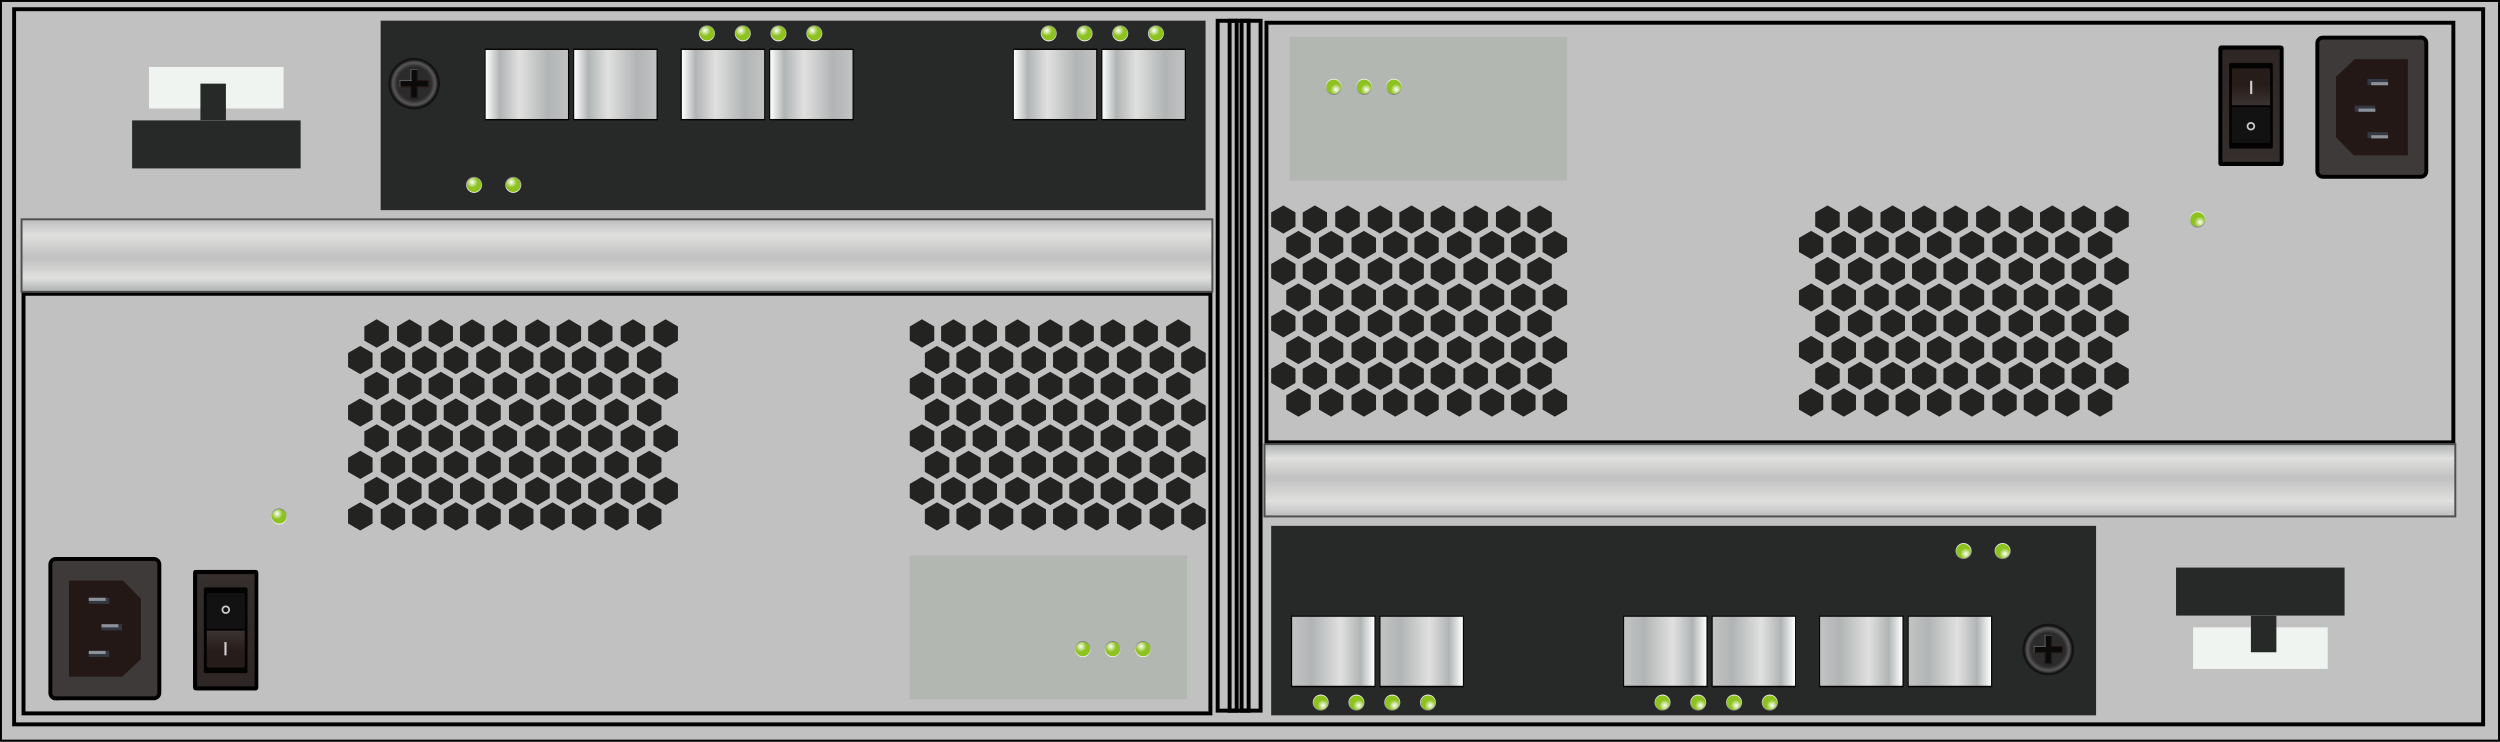 <?xml version="1.0" encoding="utf-8"?>
<!-- Generator: Adobe Illustrator 21.0.0, SVG Export Plug-In . SVG Version: 6.00 Build 0)  -->
<svg version="1.1" id="图层_1" xmlns="http://www.w3.org/2000/svg" xmlns:xlink="http://www.w3.org/1999/xlink" x="0px" y="0px"
	 width="1275.6px" height="378.4px" viewBox="0 0 1275.6 378.4" enable-background="new 0 0 1275.6 378.4" xml:space="preserve">
<rect x="0" y="0" width="1275.6" height="378.4" fill="#333333" stroke="none"/>
<g id="XMLID_39304_">
	<rect id="XMLID_39310_" x="0.5" y="0.5" fill="#C1C1C1" width="1274.6" height="377.4"/>
	<g id="XMLID_39306_">
		<path id="XMLID_39307_" d="M1274.6,1v188.2v188.2H1V189.2V1H1274.6 M1275.6,0H0v189.2v189.2h1275.6V189.2V0L1275.6,0z"/>
	</g>
</g>
<g id="XMLID_39299_">
	<path id="XMLID_39301_" d="M1266,5.7v362.9H8.2V5.7H1266 M1268,3.7H6.2v366.9H1268V3.7L1268,3.7z"/>
</g>
<g id="XMLID_39294_">
	<path id="XMLID_39296_" d="M1250.8,12.6v212.1H647.2V12.6H1250.8 M1252.8,10.6H645.2v216.1h607.6V10.6L1252.8,10.6z"/>
</g>
<g id="XMLID_39278_">
	<g id="XMLID_39292_">
		<defs>
			<rect id="SVGID_181_" x="1133" y="23.3" width="30.5" height="59.8"/>
		</defs>
		<clipPath id="SVGID_1_">
			<use xlink:href="#SVGID_181_"  overflow="visible"/>
		</clipPath>
		
			<linearGradient id="XMLID_3_" gradientUnits="userSpaceOnUse" x1="-1500.459" y1="-1450.275" x2="-1499.459" y2="-1450.275" gradientTransform="matrix(3.583844e-09 -79.824 -79.824 -3.583844e-09 -114619.172 -119679.391)">
			<stop  offset="0" style="stop-color:#103580"/>
			<stop  offset="0.258" style="stop-color:#0C1D4C"/>
			<stop  offset="1" style="stop-color:#000021"/>
		</linearGradient>
		<rect id="XMLID_39293_" x="1133" y="23.3" clip-path="url(#SVGID_1_)" fill="url(#XMLID_3_)" width="30.5" height="59.8"/>
	</g>
	<g id="XMLID_39290_">
		<defs>
			<path id="SVGID_180_" d="M1132.9,24.7v58.4c0,0.3,0.1,0.5,0.1,0.5h31.1c0-0.1,0.1-0.2,0.1-0.5V24.7c0-0.3-0.1-0.5-0.1-0.5
				l-31.1,0C1133,24.3,1132.9,24.4,1132.9,24.7"/>
		</defs>
		<clipPath id="SVGID_2_">
			<use xlink:href="#SVGID_180_"  overflow="visible"/>
		</clipPath>
		
			<linearGradient id="XMLID_4_" gradientUnits="userSpaceOnUse" x1="-1522.978" y1="-1522.78" x2="-1521.978" y2="-1522.78" gradientTransform="matrix(-2.631937e-09 58.622 58.622 2.631937e-09 90417.25 89305.172)">
			<stop  offset="0" style="stop-color:#2E2624"/>
			<stop  offset="1" style="stop-color:#342E2C"/>
		</linearGradient>
		<rect id="XMLID_39291_" x="1132.9" y="24.2" clip-path="url(#SVGID_2_)" fill="url(#XMLID_4_)" width="31.3" height="59.4"/>
	</g>
	<path id="XMLID_39287_" d="M1163.2,82.6h-29.3V25.3h29.3V82.6z M1164.1,23.3H1133c-0.6,0-1.1,0.7-1.1,1.5v58.4
		c0,0.8,0.5,1.5,1.1,1.5h31.1c0.6,0,1.1-0.7,1.1-1.5V24.7C1165.2,23.9,1164.7,23.3,1164.1,23.3"/>
	<path id="XMLID_39286_" fill="#030303" d="M1159.7,74.8c0,0.6-0.3,1-0.7,1h-20.9c-0.4,0-0.7-0.5-0.7-1V33.1c0-0.6,0.3-1,0.7-1h20.9
		c0.4,0,0.7,0.5,0.7,1V74.8z"/>
	<g id="XMLID_39284_">
		<defs>
			<path id="SVGID_179_" d="M1139.4,34.9c-0.3,0-0.6,0.4-0.6,0.9v18.1h19.5V35.8c0-0.5-0.3-0.9-0.6-0.9H1139.4z"/>
		</defs>
		<clipPath id="SVGID_3_">
			<use xlink:href="#SVGID_179_"  overflow="visible"/>
		</clipPath>
		
			<linearGradient id="XMLID_5_" gradientUnits="userSpaceOnUse" x1="-1543.64" y1="-1589.306" x2="-1542.64" y2="-1589.306" gradientTransform="matrix(-1.015655e-09 22.622 22.622 1.015655e-09 37101.961 34963.348)">
			<stop  offset="0" style="stop-color:#261C19"/>
			<stop  offset="1" style="stop-color:#514E4E"/>
		</linearGradient>
		<rect id="XMLID_39285_" x="1138.8" y="34.9" clip-path="url(#SVGID_3_)" fill="url(#XMLID_5_)" width="19.5" height="19"/>
	</g>
	<path id="XMLID_39283_" fill="#050505" d="M1138.8,53.9v18.1c0,0.5,0.3,0.9,0.6,0.9h18.3c0.3,0,0.6-0.4,0.6-0.9V53.9H1138.8z"/>
	<path id="XMLID_39282_" fill="#121212" d="M1138.8,53.9v18.1c0,0.5,0.3,0.9,0.6,0.9h18.3c0.3,0,0.6-0.4,0.6-0.9V53.9H1138.8z"/>
	<rect id="XMLID_39281_" x="1138.8" y="53.9" fill="#030303" width="19.5" height="0.8"/>
	<rect id="XMLID_39280_" x="1148.1" y="41.2" fill="#CCCCCC" width="1.1" height="6.8"/>
	
		<circle id="XMLID_39279_" fill="none" stroke="#CCCCCC" stroke-width="0.9" stroke-miterlimit="10" cx="1148.5" cy="64.4" r="1.7"/>
</g>
<g id="XMLID_39268_">
	<path id="XMLID_39277_" fill="#3E3A39" d="M1235.2,19.1c1.6,0,2.8,1.3,2.8,2.8v65.5c0,1.6-1.3,2.8-2.8,2.8h-50
		c-1.6,0-2.8-1.3-2.8-2.8V22c0-1.6,1.3-2.8,2.8-2.8H1235.2z"/>
	<path id="XMLID_39276_" fill="none" stroke="#000000" stroke-width="2" stroke-miterlimit="10" d="M1235.2,19.1
		c1.6,0,2.8,1.3,2.8,2.8v65.5c0,1.6-1.3,2.8-2.8,2.8h-50c-1.6,0-2.8-1.3-2.8-2.8V22c0-1.6,1.3-2.8,2.8-2.8H1235.2z"/>
	<polygon id="XMLID_39275_" fill="#231815" points="1228.6,79.3 1201,79.3 1191.9,70 1191.9,39.2 1201.5,30.2 1228.6,30.2 	"/>
	<rect id="XMLID_39274_" x="1208" y="40.3" fill="#343842" width="10.4" height="3.1"/>
	<rect id="XMLID_39273_" x="1209.9" y="41.9" fill="#8D919A" width="8.6" height="1.6"/>
	<rect id="XMLID_39272_" x="1201.5" y="53.9" fill="#343842" width="10.4" height="3.1"/>
	<rect id="XMLID_39271_" x="1203.4" y="55.4" fill="#8D919A" width="8.6" height="1.6"/>
	<rect id="XMLID_39270_" x="1208" y="67.4" fill="#343842" width="10.4" height="3.1"/>
	<rect id="XMLID_39269_" x="1209.9" y="69" fill="#8D919A" width="8.6" height="1.6"/>
</g>
<polyline id="XMLID_39267_" fill="#232322" points="711.9,212.6 705.7,209 705.7,201.7 711.9,198.1 718.2,201.7 718.2,209 
	711.9,212.6 "/>
<polygon id="XMLID_39266_" fill="#232322" points="726.5,195.4 720.2,199 714,195.4 714,188.2 720.2,184.6 726.5,188.2 "/>
<polygon id="XMLID_39265_" fill="#232322" points="718.2,182.2 711.9,185.8 705.7,182.2 705.7,175 711.9,171.4 718.2,175 "/>
<polygon id="XMLID_39264_" fill="#232322" points="726.5,168.6 720.2,172.2 714,168.6 714,161.4 720.2,157.8 726.5,161.4 "/>
<polygon id="XMLID_39263_" fill="#232322" points="718.2,155.4 711.9,159 705.7,155.4 705.7,148.2 711.9,144.6 718.2,148.2 "/>
<polygon id="XMLID_39262_" fill="#232322" points="726.5,141.9 720.2,145.5 714,141.9 714,134.7 720.2,131.1 726.5,134.7 "/>
<polygon id="XMLID_39261_" fill="#232322" points="718.2,128.6 711.9,132.2 705.7,128.6 705.7,121.4 711.9,117.8 718.2,121.4 "/>
<polygon id="XMLID_39260_" fill="#232322" points="726.5,115.6 720.2,119.2 714,115.6 714,108.4 720.2,104.8 726.5,108.4 "/>
<polyline id="XMLID_39259_" fill="#232322" points="695.9,212.6 689.6,209 689.6,201.7 695.9,198.1 702.1,201.7 702.1,209 
	695.9,212.6 "/>
<polygon id="XMLID_39258_" fill="#232322" points="710.4,195.4 704.2,199 697.9,195.4 697.9,188.2 704.2,184.6 710.4,188.2 "/>
<polygon id="XMLID_39257_" fill="#232322" points="693.8,195.4 687.6,199 681.3,195.4 681.3,188.2 687.6,184.6 693.8,188.2 "/>
<polygon id="XMLID_39256_" fill="#232322" points="702.1,182.2 695.9,185.8 689.6,182.2 689.6,175 695.9,171.4 702.1,175 "/>
<polygon id="XMLID_39255_" fill="#232322" points="710.4,168.6 704.2,172.2 697.9,168.6 697.9,161.4 704.2,157.8 710.4,161.4 "/>
<polygon id="XMLID_39254_" fill="#232322" points="693.8,168.6 687.6,172.2 681.3,168.6 681.3,161.4 687.6,157.8 693.8,161.4 "/>
<polygon id="XMLID_39253_" fill="#232322" points="702.1,155.4 695.9,159 689.6,155.4 689.6,148.2 695.9,144.6 702.1,148.2 "/>
<polygon id="XMLID_39252_" fill="#232322" points="710.4,141.9 704.2,145.5 697.9,141.9 697.9,134.7 704.2,131.1 710.4,134.7 "/>
<polygon id="XMLID_39251_" fill="#232322" points="693.8,141.9 687.6,145.5 681.3,141.9 681.3,134.7 687.6,131.1 693.8,134.7 "/>
<polygon id="XMLID_39250_" fill="#232322" points="702.1,128.6 695.9,132.2 689.6,128.6 689.6,121.4 695.9,117.8 702.1,121.4 "/>
<polyline id="XMLID_39249_" fill="#232322" points="679.2,212.6 673,209 673,201.7 679.2,198.1 685.4,201.7 685.4,209 679.2,212.6 
	"/>
<polygon id="XMLID_39248_" fill="#232322" points="677.1,195.4 670.9,199 664.7,195.4 664.7,188.2 670.9,184.6 677.1,188.2 "/>
<polygon id="XMLID_39247_" fill="#232322" points="685.4,182.2 679.2,185.8 673,182.2 673,175 679.2,171.4 685.4,175 "/>
<polygon id="XMLID_39246_" fill="#232322" points="677.1,168.6 670.9,172.2 664.7,168.6 664.7,161.4 670.9,157.8 677.1,161.4 "/>
<polygon id="XMLID_39245_" fill="#232322" points="685.4,155.4 679.2,159 673,155.4 673,148.2 679.2,144.6 685.4,148.2 "/>
<polygon id="XMLID_39244_" fill="#232322" points="677.1,141.9 670.9,145.5 664.7,141.9 664.7,134.7 670.9,131.1 677.1,134.7 "/>
<polygon id="XMLID_39243_" fill="#232322" points="685.4,128.6 679.2,132.2 673,128.6 673,121.4 679.2,117.8 685.4,121.4 "/>
<polyline id="XMLID_39242_" fill="#232322" points="662.5,212.6 656.3,209 656.3,201.7 662.5,198.1 668.8,201.7 668.8,209 
	662.5,212.6 "/>
<polygon id="XMLID_39241_" fill="#232322" points="668.8,182.2 662.5,185.8 656.3,182.2 656.3,175 662.5,171.4 668.8,175 "/>
<polygon id="XMLID_39240_" fill="#232322" points="668.8,155.4 662.5,159 656.3,155.4 656.3,148.2 662.5,144.6 668.8,148.2 "/>
<polygon id="XMLID_39239_" fill="#232322" points="668.8,128.6 662.5,132.2 656.3,128.6 656.3,121.4 662.5,117.8 668.8,121.4 "/>
<polygon id="XMLID_39238_" fill="#232322" points="710.4,115.6 704.2,119.2 697.9,115.6 697.9,108.4 704.2,104.8 710.4,108.4 "/>
<polygon id="XMLID_39237_" fill="#232322" points="693.8,115.6 687.6,119.2 681.3,115.6 681.3,108.4 687.6,104.8 693.8,108.4 "/>
<polygon id="XMLID_39236_" fill="#232322" points="677.1,115.6 670.9,119.2 664.7,115.6 664.7,108.4 670.9,104.8 677.1,108.4 "/>
<polygon id="XMLID_39235_" fill="#232322" points="661,195.4 654.8,199 648.6,195.4 648.6,188.2 654.8,184.6 661,188.2 "/>
<polygon id="XMLID_39234_" fill="#232322" points="661,168.6 654.8,172.2 648.6,168.6 648.6,161.4 654.8,157.8 661,161.4 "/>
<polygon id="XMLID_39233_" fill="#232322" points="661,141.9 654.8,145.5 648.6,141.9 648.6,134.7 654.8,131.1 661,134.7 "/>
<polygon id="XMLID_39232_" fill="#232322" points="661,115.6 654.8,119.2 648.6,115.6 648.6,108.4 654.8,104.8 661,108.4 "/>
<polyline id="XMLID_39231_" fill="#232322" points="793.3,212.6 787.1,209 787.1,201.7 793.3,198.1 799.6,201.7 799.6,209 
	793.3,212.6 "/>
<polygon id="XMLID_39230_" fill="#232322" points="799.6,182.2 793.3,185.8 787.1,182.2 787.1,175 793.3,171.4 799.6,175 "/>
<polygon id="XMLID_39229_" fill="#232322" points="799.6,155.4 793.3,159 787.1,155.4 787.1,148.2 793.3,144.6 799.6,148.2 "/>
<polygon id="XMLID_39228_" fill="#232322" points="799.6,128.6 793.3,132.2 787.1,128.6 787.1,121.4 793.3,117.8 799.6,121.4 "/>
<polyline id="XMLID_39227_" fill="#232322" points="777.3,212.6 771,209 771,201.7 777.3,198.1 783.5,201.7 783.5,209 777.3,212.6 
	"/>
<polygon id="XMLID_39226_" fill="#232322" points="791.8,195.4 785.6,199 779.3,195.4 779.3,188.2 785.6,184.6 791.8,188.2 "/>
<polygon id="XMLID_39225_" fill="#232322" points="783.5,182.2 777.3,185.8 771,182.2 771,175 777.3,171.4 783.5,175 "/>
<polygon id="XMLID_39224_" fill="#232322" points="791.8,168.6 785.6,172.2 779.3,168.6 779.3,161.4 785.6,157.8 791.8,161.4 "/>
<polygon id="XMLID_39223_" fill="#232322" points="783.5,155.4 777.3,159 771,155.4 771,148.2 777.3,144.6 783.5,148.2 "/>
<polygon id="XMLID_39222_" fill="#232322" points="791.8,141.9 785.6,145.5 779.3,141.9 779.3,134.7 785.6,131.1 791.8,134.7 "/>
<polygon id="XMLID_39221_" fill="#232322" points="783.5,128.6 777.3,132.2 771,128.6 771,121.4 777.3,117.8 783.5,121.4 "/>
<polygon id="XMLID_39220_" fill="#232322" points="791.8,115.6 785.6,119.2 779.3,115.6 779.3,108.4 785.6,104.8 791.8,108.4 "/>
<polyline id="XMLID_39219_" fill="#232322" points="761.2,212.6 755,209 755,201.7 761.2,198.1 767.5,201.7 767.5,209 761.2,212.6 
	"/>
<polygon id="XMLID_39218_" fill="#232322" points="775.8,195.4 769.5,199 763.3,195.4 763.3,188.2 769.5,184.6 775.8,188.2 "/>
<polygon id="XMLID_39217_" fill="#232322" points="759.2,195.4 752.9,199 746.7,195.4 746.7,188.2 752.9,184.6 759.2,188.2 "/>
<polygon id="XMLID_39216_" fill="#232322" points="767.5,182.2 761.2,185.8 755,182.2 755,175 761.2,171.4 767.5,175 "/>
<polygon id="XMLID_39215_" fill="#232322" points="775.8,168.6 769.5,172.2 763.3,168.6 763.3,161.4 769.5,157.8 775.8,161.4 "/>
<polygon id="XMLID_39214_" fill="#232322" points="759.2,168.6 752.9,172.2 746.7,168.6 746.7,161.4 752.9,157.8 759.2,161.4 "/>
<polygon id="XMLID_39213_" fill="#232322" points="767.5,155.4 761.2,159 755,155.4 755,148.2 761.2,144.6 767.5,148.2 "/>
<polygon id="XMLID_39212_" fill="#232322" points="775.8,141.9 769.5,145.5 763.3,141.9 763.3,134.7 769.5,131.1 775.8,134.7 "/>
<polygon id="XMLID_39211_" fill="#232322" points="759.2,141.9 752.9,145.5 746.7,141.9 746.7,134.7 752.9,131.1 759.2,134.7 "/>
<polygon id="XMLID_39210_" fill="#232322" points="767.5,128.6 761.2,132.2 755,128.6 755,121.4 761.2,117.8 767.5,121.4 "/>
<polyline id="XMLID_39209_" fill="#232322" points="744.6,212.6 738.3,209 738.3,201.7 744.6,198.1 750.8,201.7 750.8,209 
	744.6,212.6 "/>
<polygon id="XMLID_39208_" fill="#232322" points="742.5,195.4 736.3,199 730,195.4 730,188.2 736.3,184.6 742.5,188.2 "/>
<polygon id="XMLID_39207_" fill="#232322" points="750.8,182.2 744.6,185.8 738.3,182.2 738.3,175 744.6,171.4 750.8,175 "/>
<polygon id="XMLID_39206_" fill="#232322" points="742.5,168.6 736.3,172.2 730,168.6 730,161.4 736.3,157.8 742.5,161.4 "/>
<polygon id="XMLID_39205_" fill="#232322" points="750.8,155.4 744.6,159 738.3,155.4 738.3,148.2 744.6,144.6 750.8,148.2 "/>
<polygon id="XMLID_39204_" fill="#232322" points="742.5,141.9 736.3,145.5 730,141.9 730,134.7 736.3,131.1 742.5,134.7 "/>
<polygon id="XMLID_39203_" fill="#232322" points="750.8,128.6 744.6,132.2 738.3,128.6 738.3,121.4 744.6,117.8 750.8,121.4 "/>
<polyline id="XMLID_39202_" fill="#232322" points="727.9,212.6 721.7,209 721.7,201.7 727.9,198.1 734.1,201.7 734.1,209 
	727.9,212.6 "/>
<polygon id="XMLID_39201_" fill="#232322" points="734.1,182.2 727.9,185.8 721.7,182.2 721.7,175 727.9,171.4 734.1,175 "/>
<polygon id="XMLID_39200_" fill="#232322" points="734.1,155.4 727.9,159 721.7,155.4 721.7,148.2 727.9,144.6 734.1,148.2 "/>
<polygon id="XMLID_39199_" fill="#232322" points="734.1,128.6 727.9,132.2 721.7,128.6 721.7,121.4 727.9,117.8 734.1,121.4 "/>
<polygon id="XMLID_39198_" fill="#232322" points="775.8,115.6 769.5,119.2 763.3,115.6 763.3,108.4 769.5,104.8 775.8,108.4 "/>
<polygon id="XMLID_39197_" fill="#232322" points="759.2,115.6 752.9,119.2 746.7,115.6 746.7,108.4 752.9,104.8 759.2,108.4 "/>
<polygon id="XMLID_39196_" fill="#232322" points="742.5,115.6 736.3,119.2 730,115.6 730,108.4 736.3,104.8 742.5,108.4 "/>
<polyline id="XMLID_39195_" fill="#232322" points="973.5,212.6 967.2,209 967.2,201.7 973.5,198.1 979.7,201.7 979.7,209 
	973.5,212.6 "/>
<polygon id="XMLID_39194_" fill="#232322" points="988,195.4 981.8,199 975.6,195.4 975.6,188.2 981.8,184.6 988,188.2 "/>
<polygon id="XMLID_39193_" fill="#232322" points="979.7,182.2 973.5,185.8 967.2,182.2 967.2,175 973.5,171.4 979.7,175 "/>
<polygon id="XMLID_39192_" fill="#232322" points="988,168.6 981.8,172.2 975.6,168.6 975.6,161.4 981.8,157.8 988,161.4 "/>
<polygon id="XMLID_39191_" fill="#232322" points="979.7,155.4 973.5,159 967.2,155.4 967.2,148.2 973.5,144.6 979.7,148.2 "/>
<polygon id="XMLID_39190_" fill="#232322" points="988,141.9 981.8,145.5 975.6,141.9 975.6,134.7 981.8,131.1 988,134.7 "/>
<polygon id="XMLID_39189_" fill="#232322" points="979.7,128.6 973.5,132.2 967.2,128.6 967.2,121.4 973.5,117.8 979.7,121.4 "/>
<polygon id="XMLID_39188_" fill="#232322" points="988,115.6 981.8,119.2 975.6,115.6 975.6,108.4 981.8,104.8 988,108.4 "/>
<polyline id="XMLID_39187_" fill="#232322" points="957.4,212.6 951.2,209 951.2,201.7 957.4,198.1 963.7,201.7 963.7,209 
	957.4,212.6 "/>
<polygon id="XMLID_39186_" fill="#232322" points="972,195.4 965.7,199 959.5,195.4 959.5,188.2 965.7,184.6 972,188.2 "/>
<polygon id="XMLID_39185_" fill="#232322" points="955.4,195.4 949.1,199 942.9,195.4 942.9,188.2 949.1,184.6 955.4,188.2 "/>
<polygon id="XMLID_39184_" fill="#232322" points="963.7,182.2 957.4,185.8 951.2,182.2 951.2,175 957.4,171.4 963.7,175 "/>
<polygon id="XMLID_39183_" fill="#232322" points="972,168.6 965.7,172.2 959.5,168.6 959.5,161.4 965.7,157.8 972,161.4 "/>
<polygon id="XMLID_39182_" fill="#232322" points="955.4,168.6 949.1,172.2 942.9,168.6 942.9,161.4 949.1,157.8 955.4,161.4 "/>
<polygon id="XMLID_39181_" fill="#232322" points="963.7,155.4 957.4,159 951.2,155.4 951.2,148.2 957.4,144.6 963.7,148.2 "/>
<polygon id="XMLID_39180_" fill="#232322" points="972,141.9 965.7,145.5 959.5,141.9 959.5,134.7 965.7,131.1 972,134.7 "/>
<polygon id="XMLID_39179_" fill="#232322" points="955.4,141.9 949.1,145.5 942.9,141.9 942.9,134.7 949.1,131.1 955.4,134.7 "/>
<polygon id="XMLID_39178_" fill="#232322" points="963.7,128.6 957.4,132.2 951.2,128.6 951.2,121.4 957.4,117.8 963.7,121.4 "/>
<polyline id="XMLID_39177_" fill="#232322" points="940.8,212.6 934.5,209 934.5,201.7 940.8,198.1 947,201.7 947,209 940.8,212.6 
	"/>
<polygon id="XMLID_39176_" fill="#232322" points="938.7,195.4 932.5,199 926.2,195.4 926.2,188.2 932.5,184.6 938.7,188.2 "/>
<polygon id="XMLID_39175_" fill="#232322" points="947,182.2 940.8,185.8 934.5,182.2 934.5,175 940.8,171.4 947,175 "/>
<polygon id="XMLID_39174_" fill="#232322" points="938.7,168.6 932.5,172.2 926.2,168.6 926.2,161.4 932.5,157.8 938.7,161.4 "/>
<polygon id="XMLID_39173_" fill="#232322" points="947,155.4 940.8,159 934.5,155.4 934.5,148.2 940.8,144.6 947,148.2 "/>
<polygon id="XMLID_39172_" fill="#232322" points="938.7,141.9 932.5,145.5 926.2,141.9 926.2,134.7 932.5,131.1 938.7,134.7 "/>
<polygon id="XMLID_39171_" fill="#232322" points="947,128.6 940.8,132.2 934.5,128.6 934.5,121.4 940.8,117.8 947,121.4 "/>
<polyline id="XMLID_39170_" fill="#232322" points="924.1,212.6 917.9,209 917.9,201.7 924.1,198.1 930.3,201.7 930.3,209 
	924.1,212.6 "/>
<polygon id="XMLID_39169_" fill="#232322" points="930.3,182.2 924.1,185.8 917.9,182.2 917.9,175 924.1,171.4 930.3,175 "/>
<polygon id="XMLID_39168_" fill="#232322" points="930.3,155.4 924.1,159 917.9,155.4 917.9,148.2 924.1,144.6 930.3,148.2 "/>
<polygon id="XMLID_39167_" fill="#232322" points="930.3,128.6 924.1,132.2 917.9,128.6 917.9,121.4 924.1,117.8 930.3,121.4 "/>
<polygon id="XMLID_39166_" fill="#232322" points="972,115.6 965.7,119.2 959.5,115.6 959.5,108.4 965.7,104.8 972,108.4 "/>
<polygon id="XMLID_39165_" fill="#232322" points="955.4,115.6 949.1,119.2 942.9,115.6 942.9,108.4 949.1,104.8 955.4,108.4 "/>
<polygon id="XMLID_39164_" fill="#232322" points="938.7,115.6 932.5,119.2 926.2,115.6 926.2,108.4 932.5,104.8 938.7,108.4 "/>
<polygon id="XMLID_39163_" fill="#232322" points="1086.2,195.4 1079.9,199 1073.7,195.4 1073.7,188.2 1079.9,184.6 1086.2,188.2 
	"/>
<polygon id="XMLID_39162_" fill="#232322" points="1086.2,168.6 1079.9,172.2 1073.7,168.6 1073.7,161.4 1079.9,157.8 1086.2,161.4 
	"/>
<polygon id="XMLID_39161_" fill="#232322" points="1086.2,141.9 1079.9,145.5 1073.7,141.9 1073.7,134.7 1079.9,131.1 1086.2,134.7 
	"/>
<polyline id="XMLID_39160_" fill="#232322" points="1071.5,212.6 1065.3,209 1065.3,201.7 1071.5,198.1 1077.8,201.7 1077.8,209 
	1071.5,212.6 "/>
<polygon id="XMLID_39159_" fill="#232322" points="1069.5,195.4 1063.2,199 1057,195.4 1057,188.2 1063.2,184.6 1069.5,188.2 "/>
<polygon id="XMLID_39158_" fill="#232322" points="1077.8,182.2 1071.5,185.8 1065.3,182.2 1065.3,175 1071.5,171.4 1077.8,175 "/>
<polygon id="XMLID_39157_" fill="#232322" points="1069.5,168.6 1063.2,172.2 1057,168.6 1057,161.4 1063.2,157.8 1069.5,161.4 "/>
<polygon id="XMLID_39156_" fill="#232322" points="1077.8,155.4 1071.5,159 1065.3,155.4 1065.3,148.2 1071.5,144.6 1077.8,148.2 
	"/>
<polygon id="XMLID_39155_" fill="#232322" points="1069.5,141.9 1063.2,145.5 1057,141.9 1057,134.7 1063.2,131.1 1069.5,134.7 "/>
<polygon id="XMLID_39154_" fill="#232322" points="1077.8,128.6 1071.5,132.2 1065.3,128.6 1065.3,121.4 1071.5,117.8 1077.8,121.4 
	"/>
<polyline id="XMLID_39153_" fill="#232322" points="1054.9,212.6 1048.6,209 1048.6,201.7 1054.9,198.1 1061.1,201.7 1061.1,209 
	1054.9,212.6 "/>
<polygon id="XMLID_39152_" fill="#232322" points="1061.1,182.2 1054.9,185.8 1048.6,182.2 1048.6,175 1054.9,171.4 1061.1,175 "/>
<polygon id="XMLID_39151_" fill="#232322" points="1061.1,155.4 1054.9,159 1048.6,155.4 1048.6,148.2 1054.9,144.6 1061.1,148.2 
	"/>
<polygon id="XMLID_39150_" fill="#232322" points="1061.1,128.6 1054.9,132.2 1048.6,128.6 1048.6,121.4 1054.9,117.8 1061.1,121.4 
	"/>
<polygon id="XMLID_39149_" fill="#232322" points="1086.2,115.6 1079.9,119.2 1073.7,115.6 1073.7,108.4 1079.9,104.8 1086.2,108.4 
	"/>
<polygon id="XMLID_39148_" fill="#232322" points="1069.5,115.6 1063.2,119.2 1057,115.6 1057,108.4 1063.2,104.8 1069.5,108.4 "/>
<polyline id="XMLID_39147_" fill="#232322" points="1038.8,212.6 1032.6,209 1032.6,201.7 1038.8,198.1 1045.1,201.7 1045.1,209 
	1038.8,212.6 "/>
<polygon id="XMLID_39146_" fill="#232322" points="1053.4,195.4 1047.2,199 1040.9,195.4 1040.9,188.2 1047.2,184.6 1053.4,188.2 
	"/>
<polygon id="XMLID_39145_" fill="#232322" points="1045.1,182.2 1038.8,185.8 1032.6,182.2 1032.6,175 1038.8,171.4 1045.1,175 "/>
<polygon id="XMLID_39144_" fill="#232322" points="1053.4,168.6 1047.2,172.2 1040.9,168.6 1040.9,161.4 1047.2,157.8 1053.4,161.4 
	"/>
<polygon id="XMLID_39143_" fill="#232322" points="1045.1,155.4 1038.8,159 1032.6,155.4 1032.6,148.2 1038.8,144.6 1045.1,148.2 
	"/>
<polygon id="XMLID_39142_" fill="#232322" points="1053.4,141.9 1047.2,145.5 1040.9,141.9 1040.9,134.7 1047.2,131.1 1053.4,134.7 
	"/>
<polygon id="XMLID_39141_" fill="#232322" points="1045.1,128.6 1038.8,132.2 1032.6,128.6 1032.6,121.4 1038.8,117.8 1045.1,121.4 
	"/>
<polygon id="XMLID_39140_" fill="#232322" points="1053.4,115.6 1047.2,119.2 1040.9,115.6 1040.9,108.4 1047.2,104.8 1053.4,108.4 
	"/>
<polyline id="XMLID_39139_" fill="#232322" points="1022.8,212.6 1016.6,209 1016.6,201.7 1022.8,198.1 1029,201.7 1029,209 
	1022.8,212.6 "/>
<polygon id="XMLID_39138_" fill="#232322" points="1037.3,195.4 1031.1,199 1024.9,195.4 1024.9,188.2 1031.1,184.6 1037.3,188.2 
	"/>
<polygon id="XMLID_39137_" fill="#232322" points="1020.7,195.4 1014.5,199 1008.3,195.4 1008.3,188.2 1014.5,184.6 1020.7,188.2 
	"/>
<polygon id="XMLID_39136_" fill="#232322" points="1029,182.2 1022.8,185.8 1016.6,182.2 1016.6,175 1022.8,171.4 1029,175 "/>
<polygon id="XMLID_39135_" fill="#232322" points="1037.3,168.6 1031.1,172.2 1024.9,168.6 1024.9,161.4 1031.1,157.8 1037.3,161.4 
	"/>
<polygon id="XMLID_39134_" fill="#232322" points="1020.7,168.6 1014.5,172.2 1008.3,168.6 1008.3,161.4 1014.5,157.8 1020.7,161.4 
	"/>
<polygon id="XMLID_39133_" fill="#232322" points="1029,155.4 1022.8,159 1016.6,155.4 1016.6,148.2 1022.8,144.6 1029,148.2 "/>
<polygon id="XMLID_39132_" fill="#232322" points="1037.3,141.9 1031.1,145.5 1024.9,141.9 1024.9,134.7 1031.1,131.1 1037.3,134.7 
	"/>
<polygon id="XMLID_39131_" fill="#232322" points="1020.7,141.9 1014.5,145.5 1008.3,141.9 1008.3,134.7 1014.5,131.1 1020.7,134.7 
	"/>
<polygon id="XMLID_39130_" fill="#232322" points="1029,128.6 1022.8,132.2 1016.6,128.6 1016.6,121.4 1022.8,117.8 1029,121.4 "/>
<polyline id="XMLID_39129_" fill="#232322" points="1006.1,212.6 999.9,209 999.9,201.7 1006.1,198.1 1012.4,201.7 1012.4,209 
	1006.1,212.6 "/>
<polygon id="XMLID_39128_" fill="#232322" points="1004.1,195.4 997.8,199 991.6,195.4 991.6,188.2 997.8,184.6 1004.1,188.2 "/>
<polygon id="XMLID_39127_" fill="#232322" points="1012.4,182.2 1006.1,185.8 999.9,182.2 999.9,175 1006.1,171.4 1012.4,175 "/>
<polygon id="XMLID_39126_" fill="#232322" points="1004.1,168.6 997.8,172.2 991.6,168.6 991.6,161.4 997.8,157.8 1004.1,161.4 "/>
<polygon id="XMLID_39125_" fill="#232322" points="1012.4,155.4 1006.1,159 999.9,155.4 999.9,148.2 1006.1,144.6 1012.4,148.2 "/>
<polygon id="XMLID_39124_" fill="#232322" points="1004.1,141.9 997.8,145.5 991.6,141.9 991.6,134.7 997.8,131.1 1004.1,134.7 "/>
<polygon id="XMLID_39123_" fill="#232322" points="1012.4,128.6 1006.1,132.2 999.9,128.6 999.9,121.4 1006.1,117.8 1012.4,121.4 
	"/>
<polyline id="XMLID_39122_" fill="#232322" points="989.5,212.6 983.2,209 983.2,201.7 989.5,198.1 995.7,201.7 995.7,209 
	989.5,212.6 "/>
<polygon id="XMLID_39121_" fill="#232322" points="995.7,182.2 989.5,185.8 983.2,182.2 983.2,175 989.5,171.4 995.7,175 "/>
<polygon id="XMLID_39120_" fill="#232322" points="995.7,155.4 989.5,159 983.2,155.4 983.2,148.2 989.5,144.6 995.7,148.2 "/>
<polygon id="XMLID_39119_" fill="#232322" points="995.7,128.6 989.5,132.2 983.2,128.6 983.2,121.4 989.5,117.8 995.7,121.4 "/>
<polygon id="XMLID_39118_" fill="#232322" points="1037.3,115.6 1031.1,119.2 1024.9,115.6 1024.9,108.4 1031.1,104.8 1037.3,108.4 
	"/>
<polygon id="XMLID_39117_" fill="#232322" points="1020.7,115.6 1014.5,119.2 1008.3,115.6 1008.3,108.4 1014.5,104.8 1020.7,108.4 
	"/>
<polygon id="XMLID_39116_" fill="#232322" points="1004.1,115.6 997.8,119.2 991.6,115.6 991.6,108.4 997.8,104.8 1004.1,108.4 "/>
<rect id="XMLID_39115_" x="658" y="18.7" fill="#B2B7B2" width="141.6" height="73.4"/>
<linearGradient id="XMLID_6_" gradientUnits="userSpaceOnUse" x1="-6216.394" y1="-8276.522" x2="-6208.287" y2="-8276.522" gradientTransform="matrix(-4.489700e-11 1 -1 -4.489700e-11 -7596.024 6256.611)">
	<stop  offset="0" style="stop-color:#FFFFFF"/>
	<stop  offset="1" style="stop-color:#7F7F7F"/>
</linearGradient>
<circle id="XMLID_39112_" fill="url(#XMLID_6_)" cx="680.5" cy="44.3" r="4.1"/>
<g id="XMLID_39109_">
	<defs>
		<path id="XMLID_39110_" d="M684.2,44.3c0-2-1.6-3.7-3.7-3.7c-2,0-3.7,1.6-3.7,3.7c0,2,1.6,3.7,3.7,3.7
			C682.5,47.9,684.2,46.3,684.2,44.3"/>
	</defs>
	<clipPath id="XMLID_7_">
		<use xlink:href="#XMLID_39110_"  overflow="visible"/>
	</clipPath>
	
		<radialGradient id="XMLID_8_" cx="-1840.036" cy="-2118.877" r="0.345" gradientTransform="matrix(-8.286 0 0 -8.286 -14564.965 -17511.232)" gradientUnits="userSpaceOnUse">
		<stop  offset="0" style="stop-color:#FFFFFF"/>
		<stop  offset="1" style="stop-color:#8DC21F"/>
	</radialGradient>
	<rect id="XMLID_39111_" x="676.8" y="40.6" clip-path="url(#XMLID_7_)" fill="url(#XMLID_8_)" width="7.3" height="7.3"/>
</g>
<linearGradient id="XMLID_9_" gradientUnits="userSpaceOnUse" x1="-6216.394" y1="-8292.022" x2="-6208.287" y2="-8292.022" gradientTransform="matrix(-4.489700e-11 1 -1 -4.489700e-11 -7596.024 6256.611)">
	<stop  offset="0" style="stop-color:#FFFFFF"/>
	<stop  offset="1" style="stop-color:#7F7F7F"/>
</linearGradient>
<circle id="XMLID_39106_" fill="url(#XMLID_9_)" cx="696" cy="44.3" r="4.1"/>
<g id="XMLID_39103_">
	<defs>
		<path id="XMLID_39104_" d="M699.7,44.3c0-2-1.6-3.7-3.7-3.7c-2,0-3.7,1.6-3.7,3.7c0,2,1.6,3.7,3.7,3.7
			C698,47.9,699.7,46.3,699.7,44.3"/>
	</defs>
	<clipPath id="XMLID_10_">
		<use xlink:href="#XMLID_39104_"  overflow="visible"/>
	</clipPath>
	
		<radialGradient id="XMLID_11_" cx="-1841.907" cy="-2118.877" r="0.345" gradientTransform="matrix(-8.286 0 0 -8.286 -14564.965 -17511.232)" gradientUnits="userSpaceOnUse">
		<stop  offset="0" style="stop-color:#FFFFFF"/>
		<stop  offset="1" style="stop-color:#8DC21F"/>
	</radialGradient>
	<rect id="XMLID_39105_" x="692.3" y="40.6" clip-path="url(#XMLID_10_)" fill="url(#XMLID_11_)" width="7.3" height="7.3"/>
</g>
<linearGradient id="XMLID_12_" gradientUnits="userSpaceOnUse" x1="-6216.394" y1="-8307.272" x2="-6208.287" y2="-8307.272" gradientTransform="matrix(-4.489700e-11 1 -1 -4.489700e-11 -7596.024 6256.611)">
	<stop  offset="0" style="stop-color:#FFFFFF"/>
	<stop  offset="1" style="stop-color:#7F7F7F"/>
</linearGradient>
<circle id="XMLID_39100_" fill="url(#XMLID_12_)" cx="711.2" cy="44.3" r="4.1"/>
<g id="XMLID_39097_">
	<defs>
		<path id="XMLID_39098_" d="M714.9,44.3c0-2-1.6-3.7-3.7-3.7c-2,0-3.7,1.6-3.7,3.7c0,2,1.6,3.7,3.7,3.7
			C713.3,47.9,714.9,46.3,714.9,44.3"/>
	</defs>
	<clipPath id="XMLID_13_">
		<use xlink:href="#XMLID_39098_"  overflow="visible"/>
	</clipPath>
	
		<radialGradient id="XMLID_14_" cx="-1843.747" cy="-2118.877" r="0.345" gradientTransform="matrix(-8.286 0 0 -8.286 -14564.965 -17511.232)" gradientUnits="userSpaceOnUse">
		<stop  offset="0" style="stop-color:#FFFFFF"/>
		<stop  offset="1" style="stop-color:#8DC21F"/>
	</radialGradient>
	<rect id="XMLID_39099_" x="707.6" y="40.6" clip-path="url(#XMLID_13_)" fill="url(#XMLID_14_)" width="7.3" height="7.3"/>
</g>
<linearGradient id="XMLID_15_" gradientUnits="userSpaceOnUse" x1="-6148.655" y1="-8717.359" x2="-6140.548" y2="-8717.359" gradientTransform="matrix(-4.489700e-11 1 -1 -4.489700e-11 -7596.024 6256.611)">
	<stop  offset="0" style="stop-color:#FFFFFF"/>
	<stop  offset="1" style="stop-color:#7F7F7F"/>
</linearGradient>
<circle id="XMLID_39094_" fill="url(#XMLID_15_)" cx="1121.3" cy="112" r="4.1"/>
<g id="XMLID_39091_">
	<defs>
		<path id="XMLID_39092_" d="M1125,112c0-2-1.6-3.7-3.7-3.7c-2,0-3.7,1.6-3.7,3.7c0,2,1.6,3.7,3.7,3.7
			C1123.4,115.7,1125,114,1125,112"/>
	</defs>
	<clipPath id="XMLID_16_">
		<use xlink:href="#XMLID_39092_"  overflow="visible"/>
	</clipPath>
	
		<radialGradient id="XMLID_17_" cx="-1893.239" cy="-2127.052" r="0.345" gradientTransform="matrix(-8.286 0 0 -8.286 -14564.965 -17511.232)" gradientUnits="userSpaceOnUse">
		<stop  offset="0" style="stop-color:#FFFFFF"/>
		<stop  offset="1" style="stop-color:#8DC21F"/>
	</radialGradient>
	<rect id="XMLID_39093_" x="1117.7" y="108.3" clip-path="url(#XMLID_16_)" fill="url(#XMLID_17_)" width="7.3" height="7.3"/>
</g>
<linearGradient id="XMLID_18_" gradientUnits="userSpaceOnUse" x1="948.952" y1="263.584" x2="948.952" y2="226.638">
	<stop  offset="0" style="stop-color:#BEBDBE"/>
	<stop  offset="0.215" style="stop-color:#E0E0DF"/>
	<stop  offset="0.532" style="stop-color:#C1C0C0"/>
	<stop  offset="0.806" style="stop-color:#E0E0DF"/>
	<stop  offset="0.987" style="stop-color:#B1B4B5"/>
</linearGradient>
<rect id="XMLID_39090_" x="645.2" y="226.6" fill="url(#XMLID_18_)" stroke="#504F4F" stroke-miterlimit="10" width="607.6" height="36.9"/>
<rect id="XMLID_39089_" x="648.6" y="268.3" fill="#272928" width="420.9" height="96.7"/>
<g id="XMLID_39086_">
	<rect id="XMLID_39088_" x="658.7" y="314.1" fill="#030000" width="43.1" height="36.6"/>
	
		<linearGradient id="XMLID_19_" gradientUnits="userSpaceOnUse" x1="769.364" y1="-4100.932" x2="811.372" y2="-4100.932" gradientTransform="matrix(-1 0 0 -1 1470.622 -3768.59)">
		<stop  offset="0" style="stop-color:#FFFFFF"/>
		<stop  offset="0.169" style="stop-color:#B1B4B5"/>
		<stop  offset="0.409" style="stop-color:#E0E0DF"/>
		<stop  offset="0.758" style="stop-color:#B1B4B5"/>
		<stop  offset="1" style="stop-color:#C2C2C2"/>
	</linearGradient>
	<rect id="XMLID_39087_" x="659.3" y="314.7" fill="url(#XMLID_19_)" width="42" height="35.2"/>
</g>
<g id="XMLID_39071_">
	<rect id="XMLID_39073_" x="703.9" y="314.1" fill="#030000" width="43.1" height="36.6"/>
	
		<linearGradient id="XMLID_20_" gradientUnits="userSpaceOnUse" x1="724.183" y1="-4100.932" x2="766.192" y2="-4100.932" gradientTransform="matrix(-1 0 0 -1 1470.622 -3768.59)">
		<stop  offset="0" style="stop-color:#FFFFFF"/>
		<stop  offset="0.169" style="stop-color:#B1B4B5"/>
		<stop  offset="0.409" style="stop-color:#E0E0DF"/>
		<stop  offset="0.758" style="stop-color:#B1B4B5"/>
		<stop  offset="1" style="stop-color:#C2C2C2"/>
	</linearGradient>
	<rect id="XMLID_39072_" x="704.4" y="314.7" fill="url(#XMLID_20_)" width="42" height="35.2"/>
</g>
<g id="XMLID_39056_">
	<rect id="XMLID_39058_" x="828.2" y="314.1" fill="#030000" width="43.1" height="36.6"/>
	
		<linearGradient id="XMLID_21_" gradientUnits="userSpaceOnUse" x1="599.926" y1="-4100.932" x2="641.935" y2="-4100.932" gradientTransform="matrix(-1 0 0 -1 1470.622 -3768.59)">
		<stop  offset="0" style="stop-color:#FFFFFF"/>
		<stop  offset="0.169" style="stop-color:#B1B4B5"/>
		<stop  offset="0.409" style="stop-color:#E0E0DF"/>
		<stop  offset="0.758" style="stop-color:#B1B4B5"/>
		<stop  offset="1" style="stop-color:#C2C2C2"/>
	</linearGradient>
	<rect id="XMLID_39057_" x="828.7" y="314.7" fill="url(#XMLID_21_)" width="42" height="35.2"/>
</g>
<g id="XMLID_39041_">
	<rect id="XMLID_39043_" x="873.3" y="314.1" fill="#030000" width="43.1" height="36.6"/>
	
		<linearGradient id="XMLID_22_" gradientUnits="userSpaceOnUse" x1="554.745" y1="-4100.932" x2="596.754" y2="-4100.932" gradientTransform="matrix(-1 0 0 -1 1470.622 -3768.59)">
		<stop  offset="0" style="stop-color:#FFFFFF"/>
		<stop  offset="0.169" style="stop-color:#B1B4B5"/>
		<stop  offset="0.409" style="stop-color:#E0E0DF"/>
		<stop  offset="0.758" style="stop-color:#B1B4B5"/>
		<stop  offset="1" style="stop-color:#C2C2C2"/>
	</linearGradient>
	<rect id="XMLID_39042_" x="873.9" y="314.7" fill="url(#XMLID_22_)" width="42" height="35.2"/>
</g>
<g id="XMLID_39026_">
	<rect id="XMLID_39028_" x="928.2" y="314.1" fill="#030000" width="43.1" height="36.6"/>
	
		<linearGradient id="XMLID_23_" gradientUnits="userSpaceOnUse" x1="499.905" y1="-4100.932" x2="541.914" y2="-4100.932" gradientTransform="matrix(-1 0 0 -1 1470.622 -3768.59)">
		<stop  offset="0" style="stop-color:#FFFFFF"/>
		<stop  offset="0.169" style="stop-color:#B1B4B5"/>
		<stop  offset="0.409" style="stop-color:#E0E0DF"/>
		<stop  offset="0.758" style="stop-color:#B1B4B5"/>
		<stop  offset="1" style="stop-color:#C2C2C2"/>
	</linearGradient>
	<rect id="XMLID_39027_" x="928.7" y="314.7" fill="url(#XMLID_23_)" width="42" height="35.2"/>
</g>
<g id="XMLID_39011_">
	<rect id="XMLID_39013_" x="973.4" y="314.1" fill="#030000" width="43.1" height="36.6"/>
	
		<linearGradient id="XMLID_24_" gradientUnits="userSpaceOnUse" x1="454.724" y1="-4100.932" x2="496.733" y2="-4100.932" gradientTransform="matrix(-1 0 0 -1 1470.622 -3768.59)">
		<stop  offset="0" style="stop-color:#FFFFFF"/>
		<stop  offset="0.169" style="stop-color:#B1B4B5"/>
		<stop  offset="0.409" style="stop-color:#E0E0DF"/>
		<stop  offset="0.758" style="stop-color:#B1B4B5"/>
		<stop  offset="1" style="stop-color:#C2C2C2"/>
	</linearGradient>
	<rect id="XMLID_39012_" x="973.9" y="314.7" fill="url(#XMLID_24_)" width="42" height="35.2"/>
</g>
<linearGradient id="XMLID_25_" gradientUnits="userSpaceOnUse" x1="-5979.488" y1="-8597.897" x2="-5971.382" y2="-8597.897" gradientTransform="matrix(-4.489700e-11 1 -1 -4.489700e-11 -7596.024 6256.611)">
	<stop  offset="0" style="stop-color:#FFFFFF"/>
	<stop  offset="1" style="stop-color:#7F7F7F"/>
</linearGradient>
<circle id="XMLID_38996_" fill="url(#XMLID_25_)" cx="1001.9" cy="281.2" r="4.1"/>
<g id="XMLID_38993_">
	<defs>
		<path id="XMLID_38994_" d="M1005.5,281.2c0-2-1.6-3.7-3.7-3.7c-2,0-3.7,1.6-3.7,3.7c0,2,1.6,3.7,3.7,3.7
			C1003.9,284.8,1005.5,283.2,1005.5,281.2"/>
	</defs>
	<clipPath id="XMLID_26_">
		<use xlink:href="#XMLID_38994_"  overflow="visible"/>
	</clipPath>
	
		<radialGradient id="XMLID_27_" cx="-1878.822" cy="-2147.468" r="0.345" gradientTransform="matrix(-8.286 0 0 -8.286 -14564.965 -17511.232)" gradientUnits="userSpaceOnUse">
		<stop  offset="0" style="stop-color:#FFFFFF"/>
		<stop  offset="1" style="stop-color:#8DC21F"/>
	</radialGradient>
	<rect id="XMLID_38995_" x="998.2" y="277.5" clip-path="url(#XMLID_26_)" fill="url(#XMLID_27_)" width="7.3" height="7.3"/>
</g>
<linearGradient id="XMLID_28_" gradientUnits="userSpaceOnUse" x1="-5979.488" y1="-8617.859" x2="-5971.382" y2="-8617.859" gradientTransform="matrix(-4.489700e-11 1 -1 -4.489700e-11 -7596.024 6256.611)">
	<stop  offset="0" style="stop-color:#FFFFFF"/>
	<stop  offset="1" style="stop-color:#7F7F7F"/>
</linearGradient>
<circle id="XMLID_38990_" fill="url(#XMLID_28_)" cx="1021.8" cy="281.2" r="4.1"/>
<g id="XMLID_38987_">
	<defs>
		<path id="XMLID_38988_" d="M1025.5,281.2c0-2-1.6-3.7-3.7-3.7c-2,0-3.7,1.6-3.7,3.7c0,2,1.6,3.7,3.7,3.7
			C1023.9,284.8,1025.5,283.2,1025.5,281.2"/>
	</defs>
	<clipPath id="XMLID_29_">
		<use xlink:href="#XMLID_38988_"  overflow="visible"/>
	</clipPath>
	
		<radialGradient id="XMLID_30_" cx="-1881.231" cy="-2147.468" r="0.345" gradientTransform="matrix(-8.286 0 0 -8.286 -14564.965 -17511.232)" gradientUnits="userSpaceOnUse">
		<stop  offset="0" style="stop-color:#FFFFFF"/>
		<stop  offset="1" style="stop-color:#8DC21F"/>
	</radialGradient>
	<rect id="XMLID_38989_" x="1018.2" y="277.5" clip-path="url(#XMLID_29_)" fill="url(#XMLID_30_)" width="7.3" height="7.3"/>
</g>
<rect id="XMLID_38986_" x="1110.3" y="289.6" fill="#272928" width="86" height="24.5"/>
<rect id="XMLID_38985_" x="1119" y="320.1" fill="#EFF4F1" width="68.7" height="21.2"/>
<rect id="XMLID_38984_" x="1148.5" y="314.1" fill="#272928" width="13" height="18.7"/>
<g id="XMLID_38934_">
	
		<linearGradient id="XMLID_31_" gradientUnits="userSpaceOnUse" x1="-5902.129" y1="-8269.925" x2="-5894.023" y2="-8269.925" gradientTransform="matrix(-4.489700e-11 1 -1 -4.489700e-11 -7596.024 6256.611)">
		<stop  offset="0" style="stop-color:#FFFFFF"/>
		<stop  offset="1" style="stop-color:#7F7F7F"/>
	</linearGradient>
	<circle id="XMLID_38980_" fill="url(#XMLID_31_)" cx="673.9" cy="358.5" r="4.1"/>
	<g id="XMLID_38977_">
		<defs>
			<path id="XMLID_38978_" d="M677.6,358.5c0-2-1.6-3.7-3.7-3.7c-2,0-3.7,1.6-3.7,3.7c0,2,1.6,3.7,3.7,3.7
				C675.9,362.2,677.6,360.6,677.6,358.5"/>
		</defs>
		<clipPath id="XMLID_32_">
			<use xlink:href="#XMLID_38978_"  overflow="visible"/>
		</clipPath>
		
			<radialGradient id="XMLID_33_" cx="-1839.24" cy="-2156.804" r="0.345" gradientTransform="matrix(-8.286 0 0 -8.286 -14564.965 -17511.232)" gradientUnits="userSpaceOnUse">
			<stop  offset="0" style="stop-color:#FFFFFF"/>
			<stop  offset="1" style="stop-color:#8DC21F"/>
		</radialGradient>
		<rect id="XMLID_38979_" x="670.2" y="354.9" clip-path="url(#XMLID_32_)" fill="url(#XMLID_33_)" width="7.3" height="7.3"/>
	</g>
	
		<linearGradient id="XMLID_34_" gradientUnits="userSpaceOnUse" x1="-5902.129" y1="-8288.164" x2="-5894.023" y2="-8288.164" gradientTransform="matrix(-4.489700e-11 1 -1 -4.489700e-11 -7596.024 6256.611)">
		<stop  offset="0" style="stop-color:#FFFFFF"/>
		<stop  offset="1" style="stop-color:#7F7F7F"/>
	</linearGradient>
	<circle id="XMLID_38974_" fill="url(#XMLID_34_)" cx="692.1" cy="358.5" r="4.1"/>
	<g id="XMLID_38971_">
		<defs>
			<path id="XMLID_38972_" d="M695.8,358.5c0-2-1.6-3.7-3.7-3.7c-2,0-3.7,1.6-3.7,3.7c0,2,1.6,3.7,3.7,3.7
				C694.2,362.2,695.8,360.6,695.8,358.5"/>
		</defs>
		<clipPath id="XMLID_35_">
			<use xlink:href="#XMLID_38972_"  overflow="visible"/>
		</clipPath>
		
			<radialGradient id="XMLID_36_" cx="-1841.441" cy="-2156.804" r="0.345" gradientTransform="matrix(-8.286 0 0 -8.286 -14564.965 -17511.232)" gradientUnits="userSpaceOnUse">
			<stop  offset="0" style="stop-color:#FFFFFF"/>
			<stop  offset="1" style="stop-color:#8DC21F"/>
		</radialGradient>
		<rect id="XMLID_38973_" x="688.5" y="354.9" clip-path="url(#XMLID_35_)" fill="url(#XMLID_36_)" width="7.3" height="7.3"/>
	</g>
	
		<linearGradient id="XMLID_37_" gradientUnits="userSpaceOnUse" x1="-5902.129" y1="-8306.402" x2="-5894.023" y2="-8306.402" gradientTransform="matrix(-4.489700e-11 1 -1 -4.489700e-11 -7596.024 6256.611)">
		<stop  offset="0" style="stop-color:#FFFFFF"/>
		<stop  offset="1" style="stop-color:#7F7F7F"/>
	</linearGradient>
	<circle id="XMLID_38968_" fill="url(#XMLID_37_)" cx="710.4" cy="358.5" r="4.1"/>
	<g id="XMLID_38965_">
		<defs>
			<path id="XMLID_38966_" d="M714,358.5c0-2-1.6-3.7-3.7-3.7c-2,0-3.7,1.6-3.7,3.7c0,2,1.6,3.7,3.7,3.7
				C712.4,362.2,714,360.6,714,358.5"/>
		</defs>
		<clipPath id="XMLID_38_">
			<use xlink:href="#XMLID_38966_"  overflow="visible"/>
		</clipPath>
		
			<radialGradient id="XMLID_39_" cx="-1843.642" cy="-2156.804" r="0.345" gradientTransform="matrix(-8.286 0 0 -8.286 -14564.965 -17511.232)" gradientUnits="userSpaceOnUse">
			<stop  offset="0" style="stop-color:#FFFFFF"/>
			<stop  offset="1" style="stop-color:#8DC21F"/>
		</radialGradient>
		<rect id="XMLID_38967_" x="706.7" y="354.9" clip-path="url(#XMLID_38_)" fill="url(#XMLID_39_)" width="7.3" height="7.3"/>
	</g>
	
		<linearGradient id="XMLID_40_" gradientUnits="userSpaceOnUse" x1="-5902.129" y1="-8324.642" x2="-5894.023" y2="-8324.642" gradientTransform="matrix(-4.489700e-11 1 -1 -4.489700e-11 -7596.024 6256.611)">
		<stop  offset="0" style="stop-color:#FFFFFF"/>
		<stop  offset="1" style="stop-color:#7F7F7F"/>
	</linearGradient>
	<circle id="XMLID_38962_" fill="url(#XMLID_40_)" cx="728.6" cy="358.5" r="4.1"/>
	<g id="XMLID_38959_">
		<defs>
			<path id="XMLID_38960_" d="M732.3,358.5c0-2-1.6-3.7-3.7-3.7c-2,0-3.7,1.6-3.7,3.7c0,2,1.6,3.7,3.7,3.7
				C730.6,362.2,732.3,360.6,732.3,358.5"/>
		</defs>
		<clipPath id="XMLID_41_">
			<use xlink:href="#XMLID_38960_"  overflow="visible"/>
		</clipPath>
		
			<radialGradient id="XMLID_42_" cx="-1845.843" cy="-2156.804" r="0.345" gradientTransform="matrix(-8.286 0 0 -8.286 -14564.965 -17511.232)" gradientUnits="userSpaceOnUse">
			<stop  offset="0" style="stop-color:#FFFFFF"/>
			<stop  offset="1" style="stop-color:#8DC21F"/>
		</radialGradient>
		<rect id="XMLID_38961_" x="725" y="354.9" clip-path="url(#XMLID_41_)" fill="url(#XMLID_42_)" width="7.3" height="7.3"/>
	</g>
	
		<linearGradient id="XMLID_43_" gradientUnits="userSpaceOnUse" x1="-5902.129" y1="-8444.3" x2="-5894.023" y2="-8444.3" gradientTransform="matrix(-4.489700e-11 1 -1 -4.489700e-11 -7596.024 6256.611)">
		<stop  offset="0" style="stop-color:#FFFFFF"/>
		<stop  offset="1" style="stop-color:#7F7F7F"/>
	</linearGradient>
	<circle id="XMLID_38956_" fill="url(#XMLID_43_)" cx="848.3" cy="358.5" r="4.1"/>
	<g id="XMLID_38953_">
		<defs>
			<path id="XMLID_38954_" d="M851.9,358.5c0-2-1.6-3.7-3.7-3.7c-2,0-3.7,1.6-3.7,3.7c0,2,1.6,3.7,3.7,3.7
				C850.3,362.2,851.9,360.6,851.9,358.5"/>
		</defs>
		<clipPath id="XMLID_44_">
			<use xlink:href="#XMLID_38954_"  overflow="visible"/>
		</clipPath>
		
			<radialGradient id="XMLID_45_" cx="-1860.285" cy="-2156.804" r="0.345" gradientTransform="matrix(-8.286 0 0 -8.286 -14564.965 -17511.232)" gradientUnits="userSpaceOnUse">
			<stop  offset="0" style="stop-color:#FFFFFF"/>
			<stop  offset="1" style="stop-color:#8DC21F"/>
		</radialGradient>
		<rect id="XMLID_38955_" x="844.6" y="354.9" clip-path="url(#XMLID_44_)" fill="url(#XMLID_45_)" width="7.3" height="7.3"/>
	</g>
	
		<linearGradient id="XMLID_46_" gradientUnits="userSpaceOnUse" x1="-5902.129" y1="-8462.539" x2="-5894.023" y2="-8462.539" gradientTransform="matrix(-4.489700e-11 1 -1 -4.489700e-11 -7596.024 6256.611)">
		<stop  offset="0" style="stop-color:#FFFFFF"/>
		<stop  offset="1" style="stop-color:#7F7F7F"/>
	</linearGradient>
	<circle id="XMLID_38950_" fill="url(#XMLID_46_)" cx="866.5" cy="358.5" r="4.1"/>
	<g id="XMLID_38947_">
		<defs>
			<path id="XMLID_38948_" d="M870.2,358.5c0-2-1.6-3.7-3.7-3.7c-2,0-3.7,1.6-3.7,3.7c0,2,1.6,3.7,3.7,3.7
				C868.5,362.2,870.2,360.6,870.2,358.5"/>
		</defs>
		<clipPath id="XMLID_47_">
			<use xlink:href="#XMLID_38948_"  overflow="visible"/>
		</clipPath>
		
			<radialGradient id="XMLID_48_" cx="-1862.486" cy="-2156.804" r="0.345" gradientTransform="matrix(-8.286 0 0 -8.286 -14564.965 -17511.232)" gradientUnits="userSpaceOnUse">
			<stop  offset="0" style="stop-color:#FFFFFF"/>
			<stop  offset="1" style="stop-color:#8DC21F"/>
		</radialGradient>
		<rect id="XMLID_38949_" x="862.9" y="354.9" clip-path="url(#XMLID_47_)" fill="url(#XMLID_48_)" width="7.3" height="7.3"/>
	</g>
	
		<linearGradient id="XMLID_49_" gradientUnits="userSpaceOnUse" x1="-5902.129" y1="-8480.778" x2="-5894.023" y2="-8480.778" gradientTransform="matrix(-4.489700e-11 1 -1 -4.489700e-11 -7596.024 6256.611)">
		<stop  offset="0" style="stop-color:#FFFFFF"/>
		<stop  offset="1" style="stop-color:#7F7F7F"/>
	</linearGradient>
	<circle id="XMLID_38944_" fill="url(#XMLID_49_)" cx="884.8" cy="358.5" r="4.1"/>
	<g id="XMLID_38941_">
		<defs>
			<path id="XMLID_38942_" d="M888.4,358.5c0-2-1.6-3.7-3.7-3.7c-2,0-3.7,1.6-3.7,3.7c0,2,1.6,3.7,3.7,3.7
				C886.8,362.2,888.4,360.6,888.4,358.5"/>
		</defs>
		<clipPath id="XMLID_50_">
			<use xlink:href="#XMLID_38942_"  overflow="visible"/>
		</clipPath>
		
			<radialGradient id="XMLID_51_" cx="-1864.687" cy="-2156.804" r="0.345" gradientTransform="matrix(-8.286 0 0 -8.286 -14564.965 -17511.232)" gradientUnits="userSpaceOnUse">
			<stop  offset="0" style="stop-color:#FFFFFF"/>
			<stop  offset="1" style="stop-color:#8DC21F"/>
		</radialGradient>
		<rect id="XMLID_38943_" x="881.1" y="354.9" clip-path="url(#XMLID_50_)" fill="url(#XMLID_51_)" width="7.3" height="7.3"/>
	</g>
	
		<linearGradient id="XMLID_52_" gradientUnits="userSpaceOnUse" x1="-5902.129" y1="-8499.017" x2="-5894.023" y2="-8499.017" gradientTransform="matrix(-4.489700e-11 1 -1 -4.489700e-11 -7596.024 6256.611)">
		<stop  offset="0" style="stop-color:#FFFFFF"/>
		<stop  offset="1" style="stop-color:#7F7F7F"/>
	</linearGradient>
	<circle id="XMLID_38938_" fill="url(#XMLID_52_)" cx="903" cy="358.5" r="4.1"/>
	<g id="XMLID_38935_">
		<defs>
			<path id="XMLID_38936_" d="M906.7,358.5c0-2-1.6-3.7-3.7-3.7c-2,0-3.7,1.6-3.7,3.7c0,2,1.6,3.7,3.7,3.7
				C905,362.2,906.7,360.6,906.7,358.5"/>
		</defs>
		<clipPath id="XMLID_53_">
			<use xlink:href="#XMLID_38936_"  overflow="visible"/>
		</clipPath>
		
			<radialGradient id="XMLID_54_" cx="-1866.888" cy="-2156.804" r="0.345" gradientTransform="matrix(-8.286 0 0 -8.286 -14564.965 -17511.232)" gradientUnits="userSpaceOnUse">
			<stop  offset="0" style="stop-color:#FFFFFF"/>
			<stop  offset="1" style="stop-color:#8DC21F"/>
		</radialGradient>
		<rect id="XMLID_38937_" x="899.3" y="354.9" clip-path="url(#XMLID_53_)" fill="url(#XMLID_54_)" width="7.3" height="7.3"/>
	</g>
</g>
<g id="XMLID_38928_">
	<path id="XMLID_38930_" d="M616.6,150.9v212.1H13V150.9H616.6 M618.6,148.9H11v216.1h607.6V148.9L618.6,148.9z"/>
</g>
<g id="XMLID_38912_">
	<g id="XMLID_38926_">
		<defs>
			<rect id="SVGID_178_" x="100.3" y="292.4" width="30.5" height="59.8"/>
		</defs>
		<clipPath id="SVGID_4_">
			<use xlink:href="#SVGID_178_"  overflow="visible"/>
		</clipPath>
		
			<linearGradient id="XMLID_56_" gradientUnits="userSpaceOnUse" x1="-1444.822" y1="-1437.483" x2="-1443.823" y2="-1437.483" gradientTransform="matrix(-3.583844e-09 79.824 79.824 3.583844e-09 114861.727 115613.766)">
			<stop  offset="0" style="stop-color:#103580"/>
			<stop  offset="0.258" style="stop-color:#0C1D4C"/>
			<stop  offset="1" style="stop-color:#000021"/>
		</linearGradient>
		<rect id="XMLID_38927_" x="100.3" y="292.4" clip-path="url(#SVGID_4_)" fill="url(#XMLID_56_)" width="30.5" height="59.8"/>
	</g>
	<g id="XMLID_38924_">
		<defs>
			<path id="SVGID_177_" d="M130.9,350.8v-58.4c0-0.3-0.1-0.5-0.1-0.5H99.7c0,0.1-0.1,0.2-0.1,0.5l0,58.4c0,0.3,0.1,0.5,0.1,0.5
				l31.1,0C130.7,351.2,130.9,351.1,130.9,350.8"/>
		</defs>
		<clipPath id="SVGID_5_">
			<use xlink:href="#SVGID_177_"  overflow="visible"/>
		</clipPath>
		
			<linearGradient id="XMLID_57_" gradientUnits="userSpaceOnUse" x1="-1598.736" y1="-1540.2" x2="-1597.736" y2="-1540.2" gradientTransform="matrix(2.631937e-09 -58.622 -58.622 -2.631937e-09 -90174.695 -93370.797)">
			<stop  offset="0" style="stop-color:#2E2624"/>
			<stop  offset="1" style="stop-color:#342E2C"/>
		</linearGradient>
		<rect id="XMLID_38925_" x="99.6" y="291.9" clip-path="url(#SVGID_5_)" fill="url(#XMLID_57_)" width="31.3" height="59.4"/>
	</g>
	<path id="XMLID_38921_" d="M100.6,292.9h29.3v57.3h-29.3V292.9z M99.6,352.2h31.1c0.6,0,1.1-0.7,1.1-1.5v-58.4
		c0-0.8-0.5-1.5-1.1-1.5H99.6c-0.6,0-1.1,0.7-1.1,1.5v58.4C98.6,351.6,99,352.2,99.6,352.2"/>
	<path id="XMLID_38920_" fill="#030303" d="M104,300.7c0-0.6,0.3-1,0.7-1h20.9c0.4,0,0.7,0.5,0.7,1v41.8c0,0.6-0.3,1-0.7,1h-20.9
		c-0.4,0-0.7-0.5-0.7-1V300.7z"/>
	<g id="XMLID_38918_">
		<defs>
			<path id="SVGID_176_" d="M124.3,340.6c0.3,0,0.6-0.4,0.6-0.9v-18.1h-19.5v18.1c0,0.5,0.3,0.9,0.6,0.9H124.3z"/>
		</defs>
		<clipPath id="SVGID_6_">
			<use xlink:href="#SVGID_176_"  overflow="visible"/>
		</clipPath>
		
			<linearGradient id="XMLID_58_" gradientUnits="userSpaceOnUse" x1="-1739.958" y1="-1634.446" x2="-1738.958" y2="-1634.446" gradientTransform="matrix(1.015655e-09 -22.622 -22.622 -1.015655e-09 -36859.402 -39028.973)">
			<stop  offset="0" style="stop-color:#261C19"/>
			<stop  offset="1" style="stop-color:#514E4E"/>
		</linearGradient>
		<rect id="XMLID_38919_" x="105.5" y="321.6" clip-path="url(#SVGID_6_)" fill="url(#XMLID_58_)" width="19.5" height="19"/>
	</g>
	<path id="XMLID_38917_" fill="#050505" d="M125,321.6v-18.1c0-0.5-0.3-0.9-0.6-0.9h-18.3c-0.3,0-0.6,0.4-0.6,0.9v18.1H125z"/>
	<path id="XMLID_38916_" fill="#121212" d="M125,321.6v-18.1c0-0.5-0.3-0.9-0.6-0.9h-18.3c-0.3,0-0.6,0.4-0.6,0.9v18.1H125z"/>
	<rect id="XMLID_38915_" x="105.5" y="320.8" fill="#030303" width="19.5" height="0.8"/>
	<rect id="XMLID_38914_" x="114.5" y="327.6" fill="#CCCCCC" width="1.1" height="6.8"/>
	
		<circle id="XMLID_38913_" fill="none" stroke="#CCCCCC" stroke-width="0.9" stroke-miterlimit="10" cx="115.2" cy="311.1" r="1.7"/>
</g>
<g id="XMLID_38902_">
	<path id="XMLID_38911_" fill="#3E3A39" d="M28.5,356.4c-1.6,0-2.8-1.3-2.8-2.8V288c0-1.6,1.3-2.8,2.8-2.8h50c1.6,0,2.8,1.3,2.8,2.8
		v65.5c0,1.6-1.3,2.8-2.8,2.8H28.5z"/>
	<path id="XMLID_38910_" fill="none" stroke="#000000" stroke-width="2" stroke-miterlimit="10" d="M28.5,356.4
		c-1.6,0-2.8-1.3-2.8-2.8V288c0-1.6,1.3-2.8,2.8-2.8h50c1.6,0,2.8,1.3,2.8,2.8v65.5c0,1.6-1.3,2.8-2.8,2.8H28.5z"/>
	<polygon id="XMLID_38909_" fill="#231815" points="35.2,296.2 62.7,296.2 71.9,305.5 71.9,336.3 62.3,345.3 35.2,345.3 	"/>
	<rect id="XMLID_38908_" x="45.3" y="332.1" fill="#343842" width="10.4" height="3.1"/>
	<rect id="XMLID_38907_" x="45.3" y="332.1" fill="#8D919A" width="8.6" height="1.6"/>
	<rect id="XMLID_38906_" x="51.8" y="318.5" fill="#343842" width="10.4" height="3.1"/>
	<rect id="XMLID_38905_" x="51.8" y="318.5" fill="#8D919A" width="8.6" height="1.6"/>
	<rect id="XMLID_38904_" x="45.3" y="305" fill="#343842" width="10.4" height="3.1"/>
	<rect id="XMLID_38903_" x="45.3" y="305" fill="#8D919A" width="8.6" height="1.6"/>
</g>
<polyline id="XMLID_38901_" fill="#232322" points="551.8,162.9 558.1,166.6 558.1,173.8 551.8,177.4 545.6,173.8 545.6,166.6 
	551.8,162.9 "/>
<polygon id="XMLID_38900_" fill="#232322" points="537.3,180.1 543.5,176.5 549.7,180.1 549.7,187.3 543.5,190.9 537.3,187.3 "/>
<polygon id="XMLID_38899_" fill="#232322" points="545.6,193.3 551.8,189.7 558.1,193.3 558.1,200.5 551.8,204.1 545.6,200.5 "/>
<polygon id="XMLID_38898_" fill="#232322" points="537.3,206.9 543.5,203.3 549.7,206.9 549.7,214.1 543.5,217.7 537.3,214.1 "/>
<polygon id="XMLID_38897_" fill="#232322" points="545.6,220.1 551.8,216.5 558.1,220.1 558.1,227.3 551.8,230.9 545.6,227.3 "/>
<polygon id="XMLID_38896_" fill="#232322" points="537.3,233.6 543.5,230 549.7,233.6 549.7,240.8 543.5,244.4 537.3,240.8 "/>
<polygon id="XMLID_38895_" fill="#232322" points="545.6,246.9 551.8,243.3 558.1,246.9 558.1,254.1 551.8,257.7 545.6,254.1 "/>
<polygon id="XMLID_38894_" fill="#232322" points="537.3,259.9 543.5,256.3 549.7,259.9 549.7,267.1 543.5,270.7 537.3,267.1 "/>
<polyline id="XMLID_38893_" fill="#232322" points="567.9,162.9 574.1,166.6 574.1,173.8 567.9,177.4 561.6,173.8 561.6,166.6 
	567.9,162.9 "/>
<polygon id="XMLID_38892_" fill="#232322" points="553.3,180.1 559.6,176.5 565.8,180.1 565.8,187.3 559.6,190.9 553.3,187.3 "/>
<polygon id="XMLID_38891_" fill="#232322" points="569.9,180.1 576.2,176.5 582.4,180.1 582.4,187.3 576.2,190.9 569.9,187.3 "/>
<polygon id="XMLID_38890_" fill="#232322" points="561.6,193.3 567.9,189.7 574.1,193.3 574.1,200.5 567.9,204.1 561.6,200.5 "/>
<polygon id="XMLID_38889_" fill="#232322" points="553.3,206.9 559.6,203.3 565.8,206.9 565.8,214.1 559.6,217.7 553.3,214.1 "/>
<polygon id="XMLID_38888_" fill="#232322" points="569.9,206.9 576.2,203.3 582.4,206.9 582.4,214.1 576.2,217.7 569.9,214.1 "/>
<polygon id="XMLID_38887_" fill="#232322" points="561.6,220.1 567.9,216.5 574.1,220.1 574.1,227.3 567.9,230.9 561.6,227.3 "/>
<polygon id="XMLID_38886_" fill="#232322" points="553.3,233.6 559.6,230 565.8,233.6 565.8,240.8 559.6,244.4 553.3,240.8 "/>
<polygon id="XMLID_38885_" fill="#232322" points="569.9,233.6 576.2,230 582.4,233.6 582.4,240.8 576.2,244.4 569.9,240.8 "/>
<polygon id="XMLID_38884_" fill="#232322" points="561.6,246.9 567.9,243.3 574.1,246.9 574.1,254.1 567.9,257.7 561.6,254.1 "/>
<polyline id="XMLID_38883_" fill="#232322" points="584.5,162.9 590.8,166.6 590.8,173.8 584.5,177.4 578.3,173.8 578.3,166.6 
	584.5,162.9 "/>
<polygon id="XMLID_38882_" fill="#232322" points="586.6,180.1 592.8,176.5 599.1,180.1 599.1,187.3 592.8,190.9 586.6,187.3 "/>
<polygon id="XMLID_38881_" fill="#232322" points="578.3,193.3 584.5,189.7 590.8,193.3 590.8,200.5 584.5,204.1 578.3,200.5 "/>
<polygon id="XMLID_38880_" fill="#232322" points="586.6,206.9 592.8,203.3 599.1,206.9 599.1,214.1 592.8,217.7 586.6,214.1 "/>
<polygon id="XMLID_38879_" fill="#232322" points="578.3,220.1 584.5,216.5 590.8,220.1 590.8,227.3 584.5,230.9 578.3,227.3 "/>
<polygon id="XMLID_38878_" fill="#232322" points="586.6,233.6 592.8,230 599.1,233.6 599.1,240.8 592.8,244.4 586.6,240.8 "/>
<polygon id="XMLID_38877_" fill="#232322" points="578.3,246.9 584.5,243.3 590.8,246.9 590.8,254.1 584.5,257.7 578.3,254.1 "/>
<polyline id="XMLID_38876_" fill="#232322" points="601.2,162.9 607.4,166.6 607.4,173.8 601.2,177.4 595,173.8 595,166.6 
	601.2,162.9 "/>
<polygon id="XMLID_38875_" fill="#232322" points="595,193.3 601.2,189.7 607.4,193.3 607.4,200.5 601.2,204.1 595,200.5 "/>
<polygon id="XMLID_38874_" fill="#232322" points="595,220.1 601.2,216.5 607.4,220.1 607.4,227.3 601.2,230.9 595,227.3 "/>
<polygon id="XMLID_38873_" fill="#232322" points="595,246.9 601.2,243.3 607.4,246.9 607.4,254.1 601.2,257.7 595,254.1 "/>
<polygon id="XMLID_38872_" fill="#232322" points="553.3,259.9 559.6,256.3 565.8,259.9 565.8,267.1 559.6,270.7 553.3,267.1 "/>
<polygon id="XMLID_38871_" fill="#232322" points="569.9,259.9 576.2,256.3 582.4,259.9 582.4,267.1 576.2,270.7 569.9,267.1 "/>
<polygon id="XMLID_38870_" fill="#232322" points="586.6,259.9 592.8,256.3 599.1,259.9 599.1,267.1 592.8,270.7 586.6,267.1 "/>
<polygon id="XMLID_38869_" fill="#232322" points="602.7,180.1 608.9,176.5 615.2,180.1 615.2,187.3 608.9,190.9 602.7,187.3 "/>
<polygon id="XMLID_38868_" fill="#232322" points="602.7,206.9 608.9,203.3 615.2,206.9 615.2,214.1 608.9,217.7 602.7,214.1 "/>
<polygon id="XMLID_38867_" fill="#232322" points="602.7,233.6 608.9,230 615.2,233.6 615.2,240.8 608.9,244.4 602.7,240.8 "/>
<polygon id="XMLID_38866_" fill="#232322" points="602.7,259.9 608.9,256.3 615.2,259.9 615.2,267.1 608.9,270.7 602.7,267.1 "/>
<polyline id="XMLID_38865_" fill="#232322" points="470.4,162.9 476.7,166.6 476.7,173.8 470.4,177.4 464.2,173.8 464.2,166.6 
	470.4,162.9 "/>
<polygon id="XMLID_38864_" fill="#232322" points="464.2,193.3 470.4,189.7 476.7,193.3 476.7,200.5 470.4,204.1 464.2,200.5 "/>
<polygon id="XMLID_38863_" fill="#232322" points="464.2,220.1 470.4,216.5 476.7,220.1 476.7,227.3 470.4,230.9 464.2,227.3 "/>
<polygon id="XMLID_38862_" fill="#232322" points="464.2,246.9 470.4,243.3 476.7,246.9 476.7,254.1 470.4,257.7 464.2,254.1 "/>
<polyline id="XMLID_38861_" fill="#232322" points="486.5,162.9 492.7,166.6 492.7,173.8 486.5,177.4 480.2,173.8 480.2,166.6 
	486.5,162.9 "/>
<polygon id="XMLID_38860_" fill="#232322" points="471.9,180.1 478.1,176.5 484.4,180.1 484.4,187.3 478.1,190.9 471.9,187.3 "/>
<polygon id="XMLID_38859_" fill="#232322" points="480.2,193.3 486.5,189.7 492.7,193.3 492.7,200.5 486.5,204.1 480.2,200.5 "/>
<polygon id="XMLID_38858_" fill="#232322" points="471.9,206.9 478.1,203.3 484.4,206.9 484.4,214.1 478.1,217.7 471.9,214.1 "/>
<polygon id="XMLID_38857_" fill="#232322" points="480.2,220.1 486.5,216.5 492.7,220.1 492.7,227.3 486.5,230.9 480.2,227.3 "/>
<polygon id="XMLID_38856_" fill="#232322" points="471.9,233.6 478.1,230 484.4,233.6 484.4,240.8 478.1,244.4 471.9,240.8 "/>
<polygon id="XMLID_38855_" fill="#232322" points="480.2,246.9 486.5,243.3 492.7,246.9 492.7,254.1 486.5,257.7 480.2,254.1 "/>
<polygon id="XMLID_38854_" fill="#232322" points="471.9,259.9 478.1,256.3 484.4,259.9 484.4,267.1 478.1,270.7 471.9,267.1 "/>
<polyline id="XMLID_38853_" fill="#232322" points="502.5,162.9 508.7,166.6 508.7,173.8 502.5,177.4 496.3,173.8 496.3,166.6 
	502.5,162.9 "/>
<polygon id="XMLID_38852_" fill="#232322" points="488,180.1 494.2,176.5 500.4,180.1 500.4,187.3 494.2,190.9 488,187.3 "/>
<polygon id="XMLID_38851_" fill="#232322" points="504.6,180.1 510.8,176.5 517,180.1 517,187.3 510.8,190.9 504.6,187.3 "/>
<polygon id="XMLID_38850_" fill="#232322" points="496.3,193.3 502.5,189.7 508.7,193.3 508.7,200.5 502.5,204.1 496.3,200.5 "/>
<polygon id="XMLID_38849_" fill="#232322" points="488,206.9 494.2,203.3 500.4,206.9 500.4,214.1 494.2,217.7 488,214.1 "/>
<polygon id="XMLID_38848_" fill="#232322" points="504.6,206.9 510.8,203.3 517,206.9 517,214.1 510.8,217.7 504.6,214.1 "/>
<polygon id="XMLID_38847_" fill="#232322" points="496.3,220.1 502.5,216.5 508.7,220.1 508.7,227.3 502.5,230.9 496.3,227.3 "/>
<polygon id="XMLID_38846_" fill="#232322" points="488,233.6 494.2,230 500.4,233.6 500.4,240.8 494.2,244.4 488,240.8 "/>
<polygon id="XMLID_38845_" fill="#232322" points="504.6,233.6 510.8,230 517,233.6 517,240.8 510.8,244.4 504.6,240.8 "/>
<polygon id="XMLID_38844_" fill="#232322" points="496.3,246.9 502.5,243.3 508.7,246.9 508.7,254.1 502.5,257.7 496.3,254.1 "/>
<polyline id="XMLID_38843_" fill="#232322" points="519.2,162.9 525.4,166.6 525.4,173.8 519.2,177.4 512.9,173.8 512.9,166.6 
	519.2,162.9 "/>
<polygon id="XMLID_38842_" fill="#232322" points="521.2,180.1 527.5,176.5 533.7,180.1 533.7,187.3 527.5,190.9 521.2,187.3 "/>
<polygon id="XMLID_38841_" fill="#232322" points="512.9,193.3 519.2,189.7 525.4,193.3 525.4,200.5 519.2,204.1 512.9,200.5 "/>
<polygon id="XMLID_38840_" fill="#232322" points="521.2,206.9 527.5,203.3 533.7,206.9 533.7,214.1 527.5,217.7 521.2,214.1 "/>
<polygon id="XMLID_38839_" fill="#232322" points="512.9,220.1 519.2,216.5 525.4,220.1 525.4,227.3 519.2,230.9 512.9,227.3 "/>
<polygon id="XMLID_38838_" fill="#232322" points="521.2,233.6 527.5,230 533.7,233.6 533.7,240.8 527.5,244.4 521.2,240.8 "/>
<polygon id="XMLID_38837_" fill="#232322" points="512.9,246.9 519.2,243.3 525.4,246.9 525.4,254.1 519.2,257.7 512.9,254.1 "/>
<polyline id="XMLID_38836_" fill="#232322" points="535.8,162.9 542.1,166.6 542.1,173.8 535.8,177.4 529.6,173.8 529.6,166.6 
	535.8,162.9 "/>
<polygon id="XMLID_38835_" fill="#232322" points="529.6,193.3 535.8,189.7 542.1,193.3 542.1,200.5 535.8,204.1 529.6,200.5 "/>
<polygon id="XMLID_38834_" fill="#232322" points="529.6,220.1 535.8,216.5 542.1,220.1 542.1,227.3 535.8,230.9 529.6,227.3 "/>
<polygon id="XMLID_38833_" fill="#232322" points="529.6,246.9 535.8,243.3 542.1,246.9 542.1,254.1 535.8,257.7 529.6,254.1 "/>
<polygon id="XMLID_38832_" fill="#232322" points="488,259.9 494.2,256.3 500.4,259.9 500.4,267.1 494.2,270.7 488,267.1 "/>
<polygon id="XMLID_38831_" fill="#232322" points="504.6,259.9 510.8,256.3 517,259.9 517,267.1 510.8,270.7 504.6,267.1 "/>
<polygon id="XMLID_38830_" fill="#232322" points="521.2,259.9 527.5,256.3 533.7,259.9 533.7,267.1 527.5,270.7 521.2,267.1 "/>
<polyline id="XMLID_38829_" fill="#232322" points="290.3,162.9 296.5,166.6 296.5,173.8 290.3,177.4 284,173.8 284,166.6 
	290.3,162.9 "/>
<polygon id="XMLID_38828_" fill="#232322" points="275.7,180.1 281.9,176.5 288.2,180.1 288.2,187.3 281.9,190.9 275.7,187.3 "/>
<polygon id="XMLID_38827_" fill="#232322" points="284,193.3 290.3,189.7 296.5,193.3 296.5,200.5 290.3,204.1 284,200.5 "/>
<polygon id="XMLID_38826_" fill="#232322" points="275.7,206.9 281.9,203.3 288.2,206.9 288.2,214.1 281.9,217.7 275.7,214.1 "/>
<polygon id="XMLID_38825_" fill="#232322" points="284,220.1 290.3,216.5 296.5,220.1 296.5,227.3 290.3,230.9 284,227.3 "/>
<polygon id="XMLID_38824_" fill="#232322" points="275.7,233.6 281.9,230 288.2,233.6 288.2,240.8 281.9,244.4 275.7,240.8 "/>
<polygon id="XMLID_38823_" fill="#232322" points="284,246.9 290.3,243.3 296.5,246.9 296.5,254.1 290.3,257.7 284,254.1 "/>
<polygon id="XMLID_38822_" fill="#232322" points="275.7,259.9 281.9,256.3 288.2,259.9 288.2,267.1 281.9,270.7 275.7,267.1 "/>
<polyline id="XMLID_38821_" fill="#232322" points="306.3,162.9 312.5,166.6 312.5,173.8 306.3,177.4 300.1,173.8 300.1,166.6 
	306.3,162.9 "/>
<polygon id="XMLID_38820_" fill="#232322" points="291.8,180.1 298,176.5 304.2,180.1 304.2,187.3 298,190.9 291.8,187.3 "/>
<polygon id="XMLID_38819_" fill="#232322" points="308.4,180.1 314.6,176.5 320.8,180.1 320.8,187.3 314.6,190.9 308.4,187.3 "/>
<polygon id="XMLID_38818_" fill="#232322" points="300.1,193.3 306.3,189.7 312.5,193.3 312.5,200.5 306.3,204.1 300.1,200.5 "/>
<polygon id="XMLID_38817_" fill="#232322" points="291.8,206.9 298,203.3 304.2,206.9 304.2,214.1 298,217.7 291.8,214.1 "/>
<polygon id="XMLID_38816_" fill="#232322" points="308.4,206.9 314.6,203.3 320.8,206.9 320.8,214.1 314.6,217.7 308.4,214.1 "/>
<polygon id="XMLID_38815_" fill="#232322" points="300.1,220.1 306.3,216.5 312.5,220.1 312.5,227.3 306.3,230.9 300.1,227.3 "/>
<polygon id="XMLID_38814_" fill="#232322" points="291.8,233.6 298,230 304.2,233.6 304.2,240.8 298,244.4 291.8,240.8 "/>
<polygon id="XMLID_38813_" fill="#232322" points="308.4,233.6 314.6,230 320.8,233.6 320.8,240.8 314.6,244.4 308.4,240.8 "/>
<polygon id="XMLID_38812_" fill="#232322" points="300.1,246.9 306.3,243.3 312.5,246.9 312.5,254.1 306.3,257.7 300.1,254.1 "/>
<polyline id="XMLID_38811_" fill="#232322" points="323,162.9 329.2,166.6 329.2,173.8 323,177.4 316.7,173.8 316.7,166.6 
	323,162.9 "/>
<polygon id="XMLID_38810_" fill="#232322" points="325,180.1 331.3,176.5 337.5,180.1 337.5,187.3 331.3,190.9 325,187.3 "/>
<polygon id="XMLID_38809_" fill="#232322" points="316.7,193.3 323,189.7 329.2,193.3 329.2,200.5 323,204.1 316.7,200.5 "/>
<polygon id="XMLID_38808_" fill="#232322" points="325,206.9 331.3,203.3 337.5,206.9 337.5,214.1 331.3,217.7 325,214.1 "/>
<polygon id="XMLID_38807_" fill="#232322" points="316.7,220.1 323,216.5 329.2,220.1 329.2,227.3 323,230.9 316.7,227.3 "/>
<polygon id="XMLID_38806_" fill="#232322" points="325,233.6 331.3,230 337.5,233.6 337.5,240.8 331.3,244.4 325,240.8 "/>
<polygon id="XMLID_38805_" fill="#232322" points="316.7,246.9 323,243.3 329.2,246.9 329.2,254.1 323,257.7 316.7,254.1 "/>
<polyline id="XMLID_38804_" fill="#232322" points="339.6,162.9 345.9,166.6 345.9,173.8 339.6,177.4 333.4,173.8 333.4,166.6 
	339.6,162.9 "/>
<polygon id="XMLID_38803_" fill="#232322" points="333.4,193.3 339.6,189.7 345.9,193.3 345.9,200.5 339.6,204.1 333.4,200.5 "/>
<polygon id="XMLID_38802_" fill="#232322" points="333.4,220.1 339.6,216.5 345.9,220.1 345.9,227.3 339.6,230.9 333.4,227.3 "/>
<polygon id="XMLID_38801_" fill="#232322" points="333.4,246.9 339.6,243.3 345.9,246.9 345.9,254.1 339.6,257.7 333.4,254.1 "/>
<polygon id="XMLID_38800_" fill="#232322" points="291.8,259.9 298,256.3 304.2,259.9 304.2,267.1 298,270.7 291.8,267.1 "/>
<polygon id="XMLID_38799_" fill="#232322" points="308.4,259.9 314.6,256.3 320.8,259.9 320.8,267.1 314.6,270.7 308.4,267.1 "/>
<polygon id="XMLID_38798_" fill="#232322" points="325,259.9 331.3,256.3 337.5,259.9 337.5,267.1 331.3,270.7 325,267.1 "/>
<polygon id="XMLID_38797_" fill="#232322" points="177.6,180.1 183.8,176.5 190.1,180.1 190.1,187.3 183.8,190.9 177.6,187.3 "/>
<polygon id="XMLID_38796_" fill="#232322" points="177.6,206.9 183.8,203.3 190.1,206.9 190.1,214.1 183.8,217.7 177.6,214.1 "/>
<polygon id="XMLID_38795_" fill="#232322" points="177.6,233.6 183.8,230 190.1,233.6 190.1,240.8 183.8,244.4 177.6,240.8 "/>
<polyline id="XMLID_38794_" fill="#232322" points="192.2,162.9 198.4,166.6 198.4,173.8 192.2,177.4 185.9,173.8 185.9,166.6 
	192.2,162.9 "/>
<polygon id="XMLID_38793_" fill="#232322" points="194.3,180.1 200.5,176.5 206.7,180.1 206.7,187.3 200.5,190.9 194.3,187.3 "/>
<polygon id="XMLID_38792_" fill="#232322" points="185.9,193.3 192.2,189.7 198.4,193.3 198.4,200.5 192.2,204.1 185.9,200.5 "/>
<polygon id="XMLID_38791_" fill="#232322" points="194.3,206.9 200.5,203.3 206.7,206.9 206.7,214.1 200.5,217.7 194.3,214.1 "/>
<polygon id="XMLID_38790_" fill="#232322" points="185.9,220.1 192.2,216.5 198.4,220.1 198.4,227.3 192.2,230.9 185.9,227.3 "/>
<polygon id="XMLID_38789_" fill="#232322" points="194.3,233.6 200.5,230 206.7,233.6 206.7,240.8 200.5,244.4 194.3,240.8 "/>
<polygon id="XMLID_38788_" fill="#232322" points="185.9,246.9 192.2,243.3 198.4,246.9 198.4,254.1 192.2,257.7 185.9,254.1 "/>
<polyline id="XMLID_38787_" fill="#232322" points="208.9,162.9 215.1,166.6 215.1,173.8 208.9,177.4 202.6,173.8 202.6,166.6 
	208.9,162.9 "/>
<polygon id="XMLID_38786_" fill="#232322" points="202.6,193.3 208.9,189.7 215.1,193.3 215.1,200.5 208.9,204.1 202.6,200.5 "/>
<polygon id="XMLID_38785_" fill="#232322" points="202.6,220.1 208.9,216.5 215.1,220.1 215.1,227.3 208.9,230.9 202.6,227.3 "/>
<polygon id="XMLID_38784_" fill="#232322" points="202.6,246.9 208.9,243.3 215.1,246.9 215.1,254.1 208.9,257.7 202.6,254.1 "/>
<polygon id="XMLID_38783_" fill="#232322" points="177.6,259.9 183.8,256.3 190.1,259.9 190.1,267.1 183.8,270.7 177.6,267.1 "/>
<polygon id="XMLID_38782_" fill="#232322" points="194.3,259.9 200.5,256.3 206.7,259.9 206.7,267.1 200.5,270.7 194.3,267.1 "/>
<polyline id="XMLID_38781_" fill="#232322" points="224.9,162.9 231.1,166.6 231.1,173.8 224.9,177.4 218.7,173.8 218.7,166.6 
	224.9,162.9 "/>
<polygon id="XMLID_38780_" fill="#232322" points="210.3,180.1 216.6,176.5 222.8,180.1 222.8,187.3 216.6,190.9 210.3,187.3 "/>
<polygon id="XMLID_38779_" fill="#232322" points="218.7,193.3 224.9,189.7 231.1,193.3 231.1,200.5 224.9,204.1 218.7,200.5 "/>
<polygon id="XMLID_38778_" fill="#232322" points="210.3,206.9 216.6,203.3 222.8,206.9 222.8,214.1 216.6,217.7 210.3,214.1 "/>
<polygon id="XMLID_38777_" fill="#232322" points="218.7,220.1 224.9,216.5 231.1,220.1 231.1,227.3 224.9,230.9 218.7,227.3 "/>
<polygon id="XMLID_38776_" fill="#232322" points="210.3,233.6 216.6,230 222.8,233.6 222.8,240.8 216.6,244.4 210.3,240.8 "/>
<polygon id="XMLID_38775_" fill="#232322" points="218.7,246.9 224.9,243.3 231.1,246.9 231.1,254.1 224.9,257.7 218.7,254.1 "/>
<polygon id="XMLID_38774_" fill="#232322" points="210.3,259.9 216.6,256.3 222.8,259.9 222.8,267.1 216.6,270.7 210.3,267.1 "/>
<polyline id="XMLID_38773_" fill="#232322" points="240.9,162.9 247.2,166.6 247.2,173.8 240.9,177.4 234.7,173.8 234.7,166.6 
	240.9,162.9 "/>
<polygon id="XMLID_38772_" fill="#232322" points="226.4,180.1 232.6,176.5 238.9,180.1 238.9,187.3 232.6,190.9 226.4,187.3 "/>
<polygon id="XMLID_38771_" fill="#232322" points="243,180.1 249.2,176.5 255.5,180.1 255.5,187.3 249.2,190.9 243,187.3 "/>
<polygon id="XMLID_38770_" fill="#232322" points="234.7,193.3 240.9,189.7 247.2,193.3 247.2,200.5 240.9,204.1 234.7,200.5 "/>
<polygon id="XMLID_38769_" fill="#232322" points="226.4,206.9 232.6,203.3 238.9,206.9 238.9,214.1 232.6,217.7 226.4,214.1 "/>
<polygon id="XMLID_38768_" fill="#232322" points="243,206.9 249.2,203.3 255.5,206.9 255.5,214.1 249.2,217.7 243,214.1 "/>
<polygon id="XMLID_38767_" fill="#232322" points="234.7,220.1 240.9,216.5 247.2,220.1 247.2,227.3 240.9,230.9 234.7,227.3 "/>
<polygon id="XMLID_38766_" fill="#232322" points="226.4,233.6 232.6,230 238.9,233.6 238.9,240.8 232.6,244.4 226.4,240.8 "/>
<polygon id="XMLID_38765_" fill="#232322" points="243,233.6 249.2,230 255.5,233.6 255.5,240.8 249.2,244.4 243,240.8 "/>
<polygon id="XMLID_38764_" fill="#232322" points="234.7,246.9 240.9,243.3 247.2,246.9 247.2,254.1 240.9,257.7 234.7,254.1 "/>
<polyline id="XMLID_38763_" fill="#232322" points="257.6,162.9 263.8,166.6 263.8,173.8 257.6,177.4 251.4,173.8 251.4,166.6 
	257.6,162.9 "/>
<polygon id="XMLID_38762_" fill="#232322" points="259.7,180.1 265.9,176.5 272.2,180.1 272.2,187.3 265.9,190.9 259.7,187.3 "/>
<polygon id="XMLID_38761_" fill="#232322" points="251.4,193.3 257.6,189.7 263.8,193.3 263.8,200.5 257.6,204.1 251.4,200.5 "/>
<polygon id="XMLID_38760_" fill="#232322" points="259.7,206.9 265.9,203.3 272.2,206.9 272.2,214.1 265.9,217.7 259.7,214.1 "/>
<polygon id="XMLID_38759_" fill="#232322" points="251.4,220.1 257.6,216.5 263.8,220.1 263.8,227.3 257.6,230.9 251.4,227.3 "/>
<polygon id="XMLID_38758_" fill="#232322" points="259.7,233.6 265.9,230 272.2,233.6 272.2,240.8 265.9,244.4 259.7,240.8 "/>
<polygon id="XMLID_38757_" fill="#232322" points="251.4,246.9 257.6,243.3 263.8,246.9 263.8,254.1 257.6,257.7 251.4,254.1 "/>
<polyline id="XMLID_38756_" fill="#232322" points="274.3,162.9 280.5,166.6 280.5,173.8 274.3,177.4 268,173.8 268,166.6 
	274.3,162.9 "/>
<polygon id="XMLID_38755_" fill="#232322" points="268,193.3 274.3,189.7 280.5,193.3 280.5,200.5 274.3,204.1 268,200.5 "/>
<polygon id="XMLID_38754_" fill="#232322" points="268,220.1 274.3,216.5 280.5,220.1 280.5,227.3 274.3,230.9 268,227.3 "/>
<polygon id="XMLID_38753_" fill="#232322" points="268,246.9 274.3,243.3 280.5,246.9 280.5,254.1 274.3,257.7 268,254.1 "/>
<polygon id="XMLID_38752_" fill="#232322" points="226.4,259.9 232.6,256.3 238.9,259.9 238.9,267.1 232.6,270.7 226.4,267.1 "/>
<polygon id="XMLID_38751_" fill="#232322" points="243,259.9 249.2,256.3 255.5,259.9 255.5,267.1 249.2,270.7 243,267.1 "/>
<polygon id="XMLID_38750_" fill="#232322" points="259.7,259.9 265.9,256.3 272.2,259.9 272.2,267.1 265.9,270.7 259.7,267.1 "/>
<rect id="XMLID_38749_" x="464.2" y="283.4" transform="matrix(-1 -8.978208e-11 8.978208e-11 -1 1069.923 640.262)" fill="#B2B7B2" width="141.6" height="73.4"/>
<linearGradient id="XMLID_59_" gradientUnits="userSpaceOnUse" x1="-10657.522" y1="-7255.344" x2="-10649.414" y2="-7255.344" gradientTransform="matrix(4.489700e-11 -1 1 4.489700e-11 7838.581 -10322.237)">
	<stop  offset="0" style="stop-color:#FFFFFF"/>
	<stop  offset="1" style="stop-color:#7F7F7F"/>
</linearGradient>
<circle id="XMLID_38746_" fill="url(#XMLID_59_)" cx="583.2" cy="331.2" r="4.1"/>
<g id="XMLID_38743_">
	<defs>
		<path id="XMLID_38744_" d="M579.6,331.2c0,2,1.6,3.7,3.7,3.7c2,0,3.7-1.6,3.7-3.7c0-2-1.6-3.7-3.7-3.7
			C581.2,327.6,579.6,329.2,579.6,331.2"/>
	</defs>
	<clipPath id="XMLID_60_">
		<use xlink:href="#XMLID_38744_"  overflow="visible"/>
	</clipPath>
	
		<radialGradient id="XMLID_61_" cx="-1716.793" cy="-1582.891" r="0.345" gradientTransform="matrix(8.286 0 0 8.286 14807.521 13445.605)" gradientUnits="userSpaceOnUse">
		<stop  offset="0" style="stop-color:#FFFFFF"/>
		<stop  offset="1" style="stop-color:#8DC21F"/>
	</radialGradient>
	<rect id="XMLID_38745_" x="579.6" y="327.6" clip-path="url(#XMLID_60_)" fill="url(#XMLID_61_)" width="7.3" height="7.3"/>
</g>
<linearGradient id="XMLID_62_" gradientUnits="userSpaceOnUse" x1="-10657.522" y1="-7270.844" x2="-10649.414" y2="-7270.844" gradientTransform="matrix(4.489700e-11 -1 1 4.489700e-11 7838.581 -10322.237)">
	<stop  offset="0" style="stop-color:#FFFFFF"/>
	<stop  offset="1" style="stop-color:#7F7F7F"/>
</linearGradient>
<circle id="XMLID_38740_" fill="url(#XMLID_62_)" cx="567.7" cy="331.2" r="4.1"/>
<g id="XMLID_38737_">
	<defs>
		<path id="XMLID_38738_" d="M564.1,331.2c0,2,1.6,3.7,3.7,3.7c2,0,3.7-1.6,3.7-3.7c0-2-1.6-3.7-3.7-3.7
			C565.7,327.6,564.1,329.2,564.1,331.2"/>
	</defs>
	<clipPath id="XMLID_63_">
		<use xlink:href="#XMLID_38738_"  overflow="visible"/>
	</clipPath>
	
		<radialGradient id="XMLID_64_" cx="-1718.664" cy="-1582.891" r="0.345" gradientTransform="matrix(8.286 0 0 8.286 14807.521 13445.605)" gradientUnits="userSpaceOnUse">
		<stop  offset="0" style="stop-color:#FFFFFF"/>
		<stop  offset="1" style="stop-color:#8DC21F"/>
	</radialGradient>
	<rect id="XMLID_38739_" x="564.1" y="327.6" clip-path="url(#XMLID_63_)" fill="url(#XMLID_64_)" width="7.3" height="7.3"/>
</g>
<linearGradient id="XMLID_65_" gradientUnits="userSpaceOnUse" x1="-10657.522" y1="-7286.094" x2="-10649.414" y2="-7286.094" gradientTransform="matrix(4.489700e-11 -1 1 4.489700e-11 7838.581 -10322.237)">
	<stop  offset="0" style="stop-color:#FFFFFF"/>
	<stop  offset="1" style="stop-color:#7F7F7F"/>
</linearGradient>
<circle id="XMLID_38734_" fill="url(#XMLID_65_)" cx="552.5" cy="331.2" r="4.1"/>
<g id="XMLID_38731_">
	<defs>
		<path id="XMLID_38732_" d="M548.8,331.2c0,2,1.6,3.7,3.7,3.7c2,0,3.7-1.6,3.7-3.7c0-2-1.6-3.7-3.7-3.7
			C550.5,327.6,548.8,329.2,548.8,331.2"/>
	</defs>
	<clipPath id="XMLID_66_">
		<use xlink:href="#XMLID_38732_"  overflow="visible"/>
	</clipPath>
	
		<radialGradient id="XMLID_67_" cx="-1720.504" cy="-1582.891" r="0.345" gradientTransform="matrix(8.286 0 0 8.286 14807.521 13445.605)" gradientUnits="userSpaceOnUse">
		<stop  offset="0" style="stop-color:#FFFFFF"/>
		<stop  offset="1" style="stop-color:#8DC21F"/>
	</radialGradient>
	<rect id="XMLID_38733_" x="548.8" y="327.6" clip-path="url(#XMLID_66_)" fill="url(#XMLID_67_)" width="7.3" height="7.3"/>
</g>
<linearGradient id="XMLID_68_" gradientUnits="userSpaceOnUse" x1="-10589.782" y1="-7696.181" x2="-10581.676" y2="-7696.181" gradientTransform="matrix(4.489700e-11 -1 1 4.489700e-11 7838.581 -10322.237)">
	<stop  offset="0" style="stop-color:#FFFFFF"/>
	<stop  offset="1" style="stop-color:#7F7F7F"/>
</linearGradient>
<circle id="XMLID_38728_" fill="url(#XMLID_68_)" cx="142.4" cy="263.5" r="4.1"/>
<g id="XMLID_38725_">
	<defs>
		<path id="XMLID_38726_" d="M138.7,263.5c0,2,1.6,3.7,3.7,3.7c2,0,3.7-1.6,3.7-3.7c0-2-1.6-3.7-3.7-3.7
			C140.4,259.8,138.7,261.5,138.7,263.5"/>
	</defs>
	<clipPath id="XMLID_69_">
		<use xlink:href="#XMLID_38726_"  overflow="visible"/>
	</clipPath>
	
		<radialGradient id="XMLID_70_" cx="-1769.997" cy="-1591.066" r="0.345" gradientTransform="matrix(8.286 0 0 8.286 14807.521 13445.605)" gradientUnits="userSpaceOnUse">
		<stop  offset="0" style="stop-color:#FFFFFF"/>
		<stop  offset="1" style="stop-color:#8DC21F"/>
	</radialGradient>
	<rect id="XMLID_38727_" x="138.7" y="259.8" clip-path="url(#XMLID_69_)" fill="url(#XMLID_70_)" width="7.3" height="7.3"/>
</g>
<linearGradient id="XMLID_71_" gradientUnits="userSpaceOnUse" x1="-72.226" y1="-4177.543" x2="-72.226" y2="-4214.489" gradientTransform="matrix(-1 0 0 -1 242.556 -4065.626)">
	<stop  offset="0" style="stop-color:#BEBDBE"/>
	<stop  offset="0.215" style="stop-color:#E0E0DF"/>
	<stop  offset="0.532" style="stop-color:#C1C0C0"/>
	<stop  offset="0.806" style="stop-color:#E0E0DF"/>
	<stop  offset="0.987" style="stop-color:#B1B4B5"/>
</linearGradient>
<polygon id="XMLID_38724_" fill="url(#XMLID_71_)" stroke="#504F4F" stroke-miterlimit="10" points="11,111.9 618.6,111.9 
	618.6,148.9 11,148.9 "/>
<rect id="XMLID_38723_" x="194.3" y="10.6" transform="matrix(-1 -8.980562e-11 8.980562e-11 -1 809.424 117.835)" fill="#272928" width="420.9" height="96.7"/>
<g id="XMLID_38720_">
	<rect id="XMLID_38722_" x="562" y="24.8" fill="#030000" width="43.1" height="36.6"/>
	
		<linearGradient id="XMLID_72_" gradientUnits="userSpaceOnUse" x1="1790.542" y1="340.196" x2="1832.551" y2="340.196" gradientTransform="matrix(1 0 0 1 -1228.066 -297.036)">
		<stop  offset="0" style="stop-color:#FFFFFF"/>
		<stop  offset="0.169" style="stop-color:#B1B4B5"/>
		<stop  offset="0.409" style="stop-color:#E0E0DF"/>
		<stop  offset="0.758" style="stop-color:#B1B4B5"/>
		<stop  offset="1" style="stop-color:#C2C2C2"/>
	</linearGradient>
	<rect id="XMLID_38721_" x="562.5" y="25.5" fill="url(#XMLID_72_)" width="42" height="35.2"/>
</g>
<g id="XMLID_38705_">
	<rect id="XMLID_38707_" x="516.8" y="24.8" fill="#030000" width="43.1" height="36.6"/>
	
		<linearGradient id="XMLID_73_" gradientUnits="userSpaceOnUse" x1="1745.361" y1="340.196" x2="1787.37" y2="340.196" gradientTransform="matrix(1 0 0 1 -1228.066 -297.036)">
		<stop  offset="0" style="stop-color:#FFFFFF"/>
		<stop  offset="0.169" style="stop-color:#B1B4B5"/>
		<stop  offset="0.409" style="stop-color:#E0E0DF"/>
		<stop  offset="0.758" style="stop-color:#B1B4B5"/>
		<stop  offset="1" style="stop-color:#C2C2C2"/>
	</linearGradient>
	<rect id="XMLID_38706_" x="517.3" y="25.5" fill="url(#XMLID_73_)" width="42" height="35.2"/>
</g>
<g id="XMLID_38690_">
	<rect id="XMLID_38692_" x="392.5" y="24.8" fill="#030000" width="43.1" height="36.6"/>
	
		<linearGradient id="XMLID_74_" gradientUnits="userSpaceOnUse" x1="1621.104" y1="340.196" x2="1663.113" y2="340.196" gradientTransform="matrix(1 0 0 1 -1228.066 -297.036)">
		<stop  offset="0" style="stop-color:#FFFFFF"/>
		<stop  offset="0.169" style="stop-color:#B1B4B5"/>
		<stop  offset="0.409" style="stop-color:#E0E0DF"/>
		<stop  offset="0.758" style="stop-color:#B1B4B5"/>
		<stop  offset="1" style="stop-color:#C2C2C2"/>
	</linearGradient>
	<rect id="XMLID_38691_" x="393" y="25.5" fill="url(#XMLID_74_)" width="42" height="35.2"/>
</g>
<g id="XMLID_37204_">
	<rect id="XMLID_37206_" x="347.3" y="24.8" fill="#030000" width="43.1" height="36.6"/>
	
		<linearGradient id="XMLID_75_" gradientUnits="userSpaceOnUse" x1="1575.924" y1="340.196" x2="1617.932" y2="340.196" gradientTransform="matrix(1 0 0 1 -1228.066 -297.036)">
		<stop  offset="0" style="stop-color:#FFFFFF"/>
		<stop  offset="0.169" style="stop-color:#B1B4B5"/>
		<stop  offset="0.409" style="stop-color:#E0E0DF"/>
		<stop  offset="0.758" style="stop-color:#B1B4B5"/>
		<stop  offset="1" style="stop-color:#C2C2C2"/>
	</linearGradient>
	<rect id="XMLID_37205_" x="347.9" y="25.5" fill="url(#XMLID_75_)" width="42" height="35.2"/>
</g>
<g id="XMLID_37187_">
	<rect id="XMLID_37189_" x="292.5" y="24.8" fill="#030000" width="43.1" height="36.6"/>
	
		<linearGradient id="XMLID_76_" gradientUnits="userSpaceOnUse" x1="1521.083" y1="340.196" x2="1563.092" y2="340.196" gradientTransform="matrix(1 0 0 1 -1228.066 -297.036)">
		<stop  offset="0" style="stop-color:#FFFFFF"/>
		<stop  offset="0.169" style="stop-color:#B1B4B5"/>
		<stop  offset="0.409" style="stop-color:#E0E0DF"/>
		<stop  offset="0.758" style="stop-color:#B1B4B5"/>
		<stop  offset="1" style="stop-color:#C2C2C2"/>
	</linearGradient>
	<rect id="XMLID_37188_" x="293" y="25.5" fill="url(#XMLID_76_)" width="42" height="35.2"/>
</g>
<g id="XMLID_37170_">
	<rect id="XMLID_37172_" x="247.3" y="24.8" fill="#030000" width="43.1" height="36.6"/>
	
		<linearGradient id="XMLID_77_" gradientUnits="userSpaceOnUse" x1="1475.903" y1="340.196" x2="1517.911" y2="340.196" gradientTransform="matrix(1 0 0 1 -1228.066 -297.036)">
		<stop  offset="0" style="stop-color:#FFFFFF"/>
		<stop  offset="0.169" style="stop-color:#B1B4B5"/>
		<stop  offset="0.409" style="stop-color:#E0E0DF"/>
		<stop  offset="0.758" style="stop-color:#B1B4B5"/>
		<stop  offset="1" style="stop-color:#C2C2C2"/>
	</linearGradient>
	<rect id="XMLID_37171_" x="247.8" y="25.5" fill="url(#XMLID_77_)" width="42" height="35.2"/>
</g>
<linearGradient id="XMLID_78_" gradientUnits="userSpaceOnUse" x1="-10420.615" y1="-7576.719" x2="-10412.509" y2="-7576.719" gradientTransform="matrix(4.489700e-11 -1 1 4.489700e-11 7838.581 -10322.237)">
	<stop  offset="0" style="stop-color:#FFFFFF"/>
	<stop  offset="1" style="stop-color:#7F7F7F"/>
</linearGradient>
<circle id="XMLID_37145_" fill="url(#XMLID_78_)" cx="261.9" cy="94.3" r="4.1"/>
<g id="XMLID_37142_">
	<defs>
		<path id="XMLID_37143_" d="M258.2,94.3c0,2,1.6,3.7,3.7,3.7c2,0,3.7-1.6,3.7-3.7c0-2-1.6-3.7-3.7-3.7
			C259.8,90.7,258.2,92.3,258.2,94.3"/>
	</defs>
	<clipPath id="XMLID_79_">
		<use xlink:href="#XMLID_37143_"  overflow="visible"/>
	</clipPath>
	
		<radialGradient id="XMLID_80_" cx="-1755.579" cy="-1611.482" r="0.345" gradientTransform="matrix(8.286 0 0 8.286 14807.521 13445.605)" gradientUnits="userSpaceOnUse">
		<stop  offset="0" style="stop-color:#FFFFFF"/>
		<stop  offset="1" style="stop-color:#8DC21F"/>
	</radialGradient>
	<rect id="XMLID_37144_" x="258.2" y="90.7" clip-path="url(#XMLID_79_)" fill="url(#XMLID_80_)" width="7.3" height="7.3"/>
</g>
<linearGradient id="XMLID_81_" gradientUnits="userSpaceOnUse" x1="-10420.615" y1="-7596.681" x2="-10412.509" y2="-7596.681" gradientTransform="matrix(4.489700e-11 -1 1 4.489700e-11 7838.581 -10322.237)">
	<stop  offset="0" style="stop-color:#FFFFFF"/>
	<stop  offset="1" style="stop-color:#7F7F7F"/>
</linearGradient>
<circle id="XMLID_37120_" fill="url(#XMLID_81_)" cx="241.9" cy="94.3" r="4.1"/>
<g id="XMLID_37117_">
	<defs>
		<path id="XMLID_37118_" d="M238.2,94.3c0,2,1.6,3.7,3.7,3.7c2,0,3.7-1.6,3.7-3.7c0-2-1.6-3.7-3.7-3.7
			C239.9,90.7,238.2,92.3,238.2,94.3"/>
	</defs>
	<clipPath id="XMLID_82_">
		<use xlink:href="#XMLID_37118_"  overflow="visible"/>
	</clipPath>
	
		<radialGradient id="XMLID_83_" cx="-1757.988" cy="-1611.482" r="0.345" gradientTransform="matrix(8.286 0 0 8.286 14807.521 13445.605)" gradientUnits="userSpaceOnUse">
		<stop  offset="0" style="stop-color:#FFFFFF"/>
		<stop  offset="1" style="stop-color:#8DC21F"/>
	</radialGradient>
	<rect id="XMLID_37119_" x="238.2" y="90.7" clip-path="url(#XMLID_82_)" fill="url(#XMLID_83_)" width="7.3" height="7.3"/>
</g>
<rect id="XMLID_37116_" x="67.4" y="61.4" transform="matrix(-1 -8.976521e-11 8.976521e-11 -1 220.799 147.327)" fill="#272928" width="86" height="24.5"/>
<rect id="XMLID_37115_" x="76.1" y="34.3" transform="matrix(-1 -8.972213e-11 8.972213e-11 -1 220.799 89.664)" fill="#EFF4F1" width="68.7" height="21.2"/>
<rect id="XMLID_37114_" x="102.2" y="42.7" transform="matrix(-1 -8.996993e-11 8.996993e-11 -1 217.466 104.077)" fill="#272928" width="13" height="18.7"/>
<g id="XMLID_37033_">
	
		<linearGradient id="XMLID_84_" gradientUnits="userSpaceOnUse" x1="-10343.257" y1="-7248.747" x2="-10335.15" y2="-7248.747" gradientTransform="matrix(4.489700e-11 -1 1 4.489700e-11 7838.581 -10322.237)">
		<stop  offset="0" style="stop-color:#FFFFFF"/>
		<stop  offset="1" style="stop-color:#7F7F7F"/>
	</linearGradient>
	<circle id="XMLID_37107_" fill="url(#XMLID_84_)" cx="589.8" cy="17" r="4.1"/>
	<g id="XMLID_37102_">
		<defs>
			<path id="XMLID_37103_" d="M586.2,17c0,2,1.6,3.7,3.7,3.7c2,0,3.7-1.6,3.7-3.7c0-2-1.6-3.7-3.7-3.7
				C587.8,13.3,586.2,14.9,586.2,17"/>
		</defs>
		<clipPath id="XMLID_85_">
			<use xlink:href="#XMLID_37103_"  overflow="visible"/>
		</clipPath>
		
			<radialGradient id="XMLID_86_" cx="-1715.997" cy="-1620.818" r="0.345" gradientTransform="matrix(8.286 0 0 8.286 14807.521 13445.605)" gradientUnits="userSpaceOnUse">
			<stop  offset="0" style="stop-color:#FFFFFF"/>
			<stop  offset="1" style="stop-color:#8DC21F"/>
		</radialGradient>
		<rect id="XMLID_37106_" x="586.2" y="13.3" clip-path="url(#XMLID_85_)" fill="url(#XMLID_86_)" width="7.3" height="7.3"/>
	</g>
	
		<linearGradient id="XMLID_87_" gradientUnits="userSpaceOnUse" x1="-10343.257" y1="-7266.986" x2="-10335.15" y2="-7266.986" gradientTransform="matrix(4.489700e-11 -1 1 4.489700e-11 7838.581 -10322.237)">
		<stop  offset="0" style="stop-color:#FFFFFF"/>
		<stop  offset="1" style="stop-color:#7F7F7F"/>
	</linearGradient>
	<circle id="XMLID_37099_" fill="url(#XMLID_87_)" cx="571.6" cy="17" r="4.1"/>
	<g id="XMLID_37094_">
		<defs>
			<path id="XMLID_37097_" d="M567.9,17c0,2,1.6,3.7,3.7,3.7c2,0,3.7-1.6,3.7-3.7c0-2-1.6-3.7-3.7-3.7
				C569.6,13.3,567.9,14.9,567.9,17"/>
		</defs>
		<clipPath id="XMLID_88_">
			<use xlink:href="#XMLID_37097_"  overflow="visible"/>
		</clipPath>
		
			<radialGradient id="XMLID_89_" cx="-1718.198" cy="-1620.818" r="0.345" gradientTransform="matrix(8.286 0 0 8.286 14807.521 13445.605)" gradientUnits="userSpaceOnUse">
			<stop  offset="0" style="stop-color:#FFFFFF"/>
			<stop  offset="1" style="stop-color:#8DC21F"/>
		</radialGradient>
		<rect id="XMLID_37098_" x="567.9" y="13.3" clip-path="url(#XMLID_88_)" fill="url(#XMLID_89_)" width="7.3" height="7.3"/>
	</g>
	
		<linearGradient id="XMLID_90_" gradientUnits="userSpaceOnUse" x1="-10343.257" y1="-7285.225" x2="-10335.15" y2="-7285.225" gradientTransform="matrix(4.489700e-11 -1 1 4.489700e-11 7838.581 -10322.237)">
		<stop  offset="0" style="stop-color:#FFFFFF"/>
		<stop  offset="1" style="stop-color:#7F7F7F"/>
	</linearGradient>
	<circle id="XMLID_37090_" fill="url(#XMLID_90_)" cx="553.4" cy="17" r="4.1"/>
	<g id="XMLID_37085_">
		<defs>
			<path id="XMLID_37086_" d="M549.7,17c0,2,1.6,3.7,3.7,3.7c2,0,3.7-1.6,3.7-3.7c0-2-1.6-3.7-3.7-3.7
				C551.3,13.3,549.7,14.9,549.7,17"/>
		</defs>
		<clipPath id="XMLID_91_">
			<use xlink:href="#XMLID_37086_"  overflow="visible"/>
		</clipPath>
		
			<radialGradient id="XMLID_92_" cx="-1720.399" cy="-1620.818" r="0.345" gradientTransform="matrix(8.286 0 0 8.286 14807.521 13445.605)" gradientUnits="userSpaceOnUse">
			<stop  offset="0" style="stop-color:#FFFFFF"/>
			<stop  offset="1" style="stop-color:#8DC21F"/>
		</radialGradient>
		<rect id="XMLID_37089_" x="549.7" y="13.3" clip-path="url(#XMLID_91_)" fill="url(#XMLID_92_)" width="7.3" height="7.3"/>
	</g>
	
		<linearGradient id="XMLID_93_" gradientUnits="userSpaceOnUse" x1="-10343.257" y1="-7303.463" x2="-10335.15" y2="-7303.463" gradientTransform="matrix(4.489700e-11 -1 1 4.489700e-11 7838.581 -10322.237)">
		<stop  offset="0" style="stop-color:#FFFFFF"/>
		<stop  offset="1" style="stop-color:#7F7F7F"/>
	</linearGradient>
	<circle id="XMLID_37082_" fill="url(#XMLID_93_)" cx="535.1" cy="17" r="4.1"/>
	<g id="XMLID_37077_">
		<defs>
			<path id="XMLID_37080_" d="M531.5,17c0,2,1.6,3.7,3.7,3.7c2,0,3.7-1.6,3.7-3.7c0-2-1.6-3.7-3.7-3.7
				C533.1,13.3,531.5,14.9,531.5,17"/>
		</defs>
		<clipPath id="XMLID_94_">
			<use xlink:href="#XMLID_37080_"  overflow="visible"/>
		</clipPath>
		
			<radialGradient id="XMLID_95_" cx="-1722.601" cy="-1620.818" r="0.345" gradientTransform="matrix(8.286 0 0 8.286 14807.521 13445.605)" gradientUnits="userSpaceOnUse">
			<stop  offset="0" style="stop-color:#FFFFFF"/>
			<stop  offset="1" style="stop-color:#8DC21F"/>
		</radialGradient>
		<rect id="XMLID_37081_" x="531.5" y="13.3" clip-path="url(#XMLID_94_)" fill="url(#XMLID_95_)" width="7.3" height="7.3"/>
	</g>
	
		<linearGradient id="XMLID_96_" gradientUnits="userSpaceOnUse" x1="-10343.257" y1="-7423.122" x2="-10335.15" y2="-7423.122" gradientTransform="matrix(4.489700e-11 -1 1 4.489700e-11 7838.581 -10322.237)">
		<stop  offset="0" style="stop-color:#FFFFFF"/>
		<stop  offset="1" style="stop-color:#7F7F7F"/>
	</linearGradient>
	<circle id="XMLID_37072_" fill="url(#XMLID_96_)" cx="415.5" cy="17" r="4.1"/>
	<g id="XMLID_37067_">
		<defs>
			<path id="XMLID_37068_" d="M411.8,17c0,2,1.6,3.7,3.7,3.7c2,0,3.7-1.6,3.7-3.7c0-2-1.6-3.7-3.7-3.7
				C413.4,13.3,411.8,14.9,411.8,17"/>
		</defs>
		<clipPath id="XMLID_97_">
			<use xlink:href="#XMLID_37068_"  overflow="visible"/>
		</clipPath>
		
			<radialGradient id="XMLID_98_" cx="-1737.042" cy="-1620.818" r="0.345" gradientTransform="matrix(8.286 0 0 8.286 14807.521 13445.605)" gradientUnits="userSpaceOnUse">
			<stop  offset="0" style="stop-color:#FFFFFF"/>
			<stop  offset="1" style="stop-color:#8DC21F"/>
		</radialGradient>
		<rect id="XMLID_37069_" x="411.8" y="13.3" clip-path="url(#XMLID_97_)" fill="url(#XMLID_98_)" width="7.3" height="7.3"/>
	</g>
	
		<linearGradient id="XMLID_99_" gradientUnits="userSpaceOnUse" x1="-10343.257" y1="-7441.361" x2="-10335.15" y2="-7441.361" gradientTransform="matrix(4.489700e-11 -1 1 4.489700e-11 7838.581 -10322.237)">
		<stop  offset="0" style="stop-color:#FFFFFF"/>
		<stop  offset="1" style="stop-color:#7F7F7F"/>
	</linearGradient>
	<circle id="XMLID_37064_" fill="url(#XMLID_99_)" cx="397.2" cy="17" r="4.1"/>
	<g id="XMLID_37059_">
		<defs>
			<path id="XMLID_37060_" d="M393.6,17c0,2,1.6,3.7,3.7,3.7c2,0,3.7-1.6,3.7-3.7c0-2-1.6-3.7-3.7-3.7
				C395.2,13.3,393.6,14.9,393.6,17"/>
		</defs>
		<clipPath id="XMLID_100_">
			<use xlink:href="#XMLID_37060_"  overflow="visible"/>
		</clipPath>
		
			<radialGradient id="XMLID_101_" cx="-1739.243" cy="-1620.818" r="0.345" gradientTransform="matrix(8.286 0 0 8.286 14807.521 13445.605)" gradientUnits="userSpaceOnUse">
			<stop  offset="0" style="stop-color:#FFFFFF"/>
			<stop  offset="1" style="stop-color:#8DC21F"/>
		</radialGradient>
		<rect id="XMLID_37063_" x="393.6" y="13.3" clip-path="url(#XMLID_100_)" fill="url(#XMLID_101_)" width="7.3" height="7.3"/>
	</g>
	
		<linearGradient id="XMLID_102_" gradientUnits="userSpaceOnUse" x1="-10343.257" y1="-7459.6" x2="-10335.15" y2="-7459.6" gradientTransform="matrix(4.489700e-11 -1 1 4.489700e-11 7838.581 -10322.237)">
		<stop  offset="0" style="stop-color:#FFFFFF"/>
		<stop  offset="1" style="stop-color:#7F7F7F"/>
	</linearGradient>
	<circle id="XMLID_37056_" fill="url(#XMLID_102_)" cx="379" cy="17" r="4.1"/>
	<g id="XMLID_37042_">
		<defs>
			<path id="XMLID_37043_" d="M375.3,17c0,2,1.6,3.7,3.7,3.7c2,0,3.7-1.6,3.7-3.7c0-2-1.6-3.7-3.7-3.7C377,13.3,375.3,14.9,375.3,17
				"/>
		</defs>
		<clipPath id="XMLID_103_">
			<use xlink:href="#XMLID_37043_"  overflow="visible"/>
		</clipPath>
		
			<radialGradient id="XMLID_104_" cx="-1741.444" cy="-1620.818" r="0.345" gradientTransform="matrix(8.286 0 0 8.286 14807.521 13445.605)" gradientUnits="userSpaceOnUse">
			<stop  offset="0" style="stop-color:#FFFFFF"/>
			<stop  offset="1" style="stop-color:#8DC21F"/>
		</radialGradient>
		<rect id="XMLID_37048_" x="375.3" y="13.3" clip-path="url(#XMLID_103_)" fill="url(#XMLID_104_)" width="7.3" height="7.3"/>
	</g>
	
		<linearGradient id="XMLID_105_" gradientUnits="userSpaceOnUse" x1="-10343.257" y1="-7477.838" x2="-10335.15" y2="-7477.838" gradientTransform="matrix(4.489700e-11 -1 1 4.489700e-11 7838.581 -10322.237)">
		<stop  offset="0" style="stop-color:#FFFFFF"/>
		<stop  offset="1" style="stop-color:#7F7F7F"/>
	</linearGradient>
	<circle id="XMLID_37039_" fill="url(#XMLID_105_)" cx="360.7" cy="17" r="4.1"/>
	<g id="XMLID_37034_">
		<defs>
			<path id="XMLID_37035_" d="M357.1,17c0,2,1.6,3.7,3.7,3.7c2,0,3.7-1.6,3.7-3.7c0-2-1.6-3.7-3.7-3.7
				C358.7,13.3,357.1,14.9,357.1,17"/>
		</defs>
		<clipPath id="XMLID_106_">
			<use xlink:href="#XMLID_37035_"  overflow="visible"/>
		</clipPath>
		
			<radialGradient id="XMLID_107_" cx="-1743.646" cy="-1620.818" r="0.345" gradientTransform="matrix(8.286 0 0 8.286 14807.521 13445.605)" gradientUnits="userSpaceOnUse">
			<stop  offset="0" style="stop-color:#FFFFFF"/>
			<stop  offset="1" style="stop-color:#8DC21F"/>
		</radialGradient>
		<rect id="XMLID_37038_" x="357.1" y="13.3" clip-path="url(#XMLID_106_)" fill="url(#XMLID_107_)" width="7.3" height="7.3"/>
	</g>
</g>
<rect id="XMLID_37031_" x="621.3" y="10.6" fill="none" stroke="#000000" stroke-width="2" stroke-miterlimit="10" width="9.7" height="352"/>
<rect id="XMLID_37030_" x="627.4" y="10.6" fill="none" stroke="#000000" stroke-width="2" stroke-miterlimit="10" width="9.7" height="352"/>
<rect id="XMLID_37029_" x="633.5" y="10.6" fill="none" stroke="#000000" stroke-width="2" stroke-miterlimit="10" width="9.7" height="352"/>
<g id="XMLID_15957_">
	<g id="XMLID_39315_">
		<radialGradient id="XMLID_108_" cx="1045.083" cy="331.443" r="12.768" gradientUnits="userSpaceOnUse">
			<stop  offset="0.677" style="stop-color:#2B2B2B"/>
			<stop  offset="0.844" style="stop-color:#595757"/>
			<stop  offset="1" style="stop-color:#000000"/>
		</radialGradient>
		<path id="XMLID_39321_" fill="url(#XMLID_108_)" d="M1057.9,331.4c0,7-5.7,12.8-12.8,12.8c-7.1,0-12.8-5.7-12.8-12.8
			c0-7.1,5.7-12.8,12.8-12.8C1052.1,318.7,1057.9,324.4,1057.9,331.4"/>
		
			<ellipse id="XMLID_39320_" fill="none" stroke="#131313" stroke-width="0.75" stroke-miterlimit="10" cx="1045.1" cy="331.4" rx="12.8" ry="12.8"/>
		<polygon id="XMLID_39319_" fill="#0A0A0A" points="1043.5,338.7 1043.5,333 1037.8,333 1037.8,329.9 1043.5,329.9 1043.5,324.2 
			1046.7,324.2 1046.7,329.9 1052.3,329.9 1052.3,333 1046.7,333 1046.7,338.7 		"/>
		<path id="XMLID_39316_" fill="#231815" d="M1046.4,324.5v5.1v0.5h0.5h5.1v2.6h-5.1h-0.5v0.5v5.1h-2.6v-5.1v-0.5h-0.5h-5.1v-2.6
			h5.1h0.5v-0.5v-5.1H1046.4z M1046.9,323.9h-3.7v5.7h-5.7v3.7h5.7v5.7h3.7v-5.7h5.7v-3.7h-5.7V323.9z"/>
	</g>
	<rect id="XMLID_39314_" x="1043.2" y="323.9" fill="#606060" width="0.5" height="6.2"/>
	<rect id="XMLID_39313_" x="1037.6" y="329.6" fill="#606060" width="6.2" height="0.5"/>
	<rect id="XMLID_39312_" x="1043.2" y="323.9" fill="#494949" width="3.7" height="0.5"/>
	<rect id="XMLID_39311_" x="1037.6" y="329.6" fill="#545454" width="0.5" height="3.7"/>
</g>
<g id="XMLID_39322_">
	<g id="XMLID_39327_">
		<radialGradient id="XMLID_109_" cx="211.288" cy="42.667" r="12.768" gradientUnits="userSpaceOnUse">
			<stop  offset="0.677" style="stop-color:#2B2B2B"/>
			<stop  offset="0.844" style="stop-color:#595757"/>
			<stop  offset="1" style="stop-color:#000000"/>
		</radialGradient>
		<path id="XMLID_39333_" fill="url(#XMLID_109_)" d="M224.1,42.7c0,7-5.7,12.8-12.8,12.8c-7.1,0-12.8-5.7-12.8-12.8
			c0-7.1,5.7-12.8,12.8-12.8C218.3,29.9,224.1,35.6,224.1,42.7"/>
		
			<ellipse id="XMLID_39332_" fill="none" stroke="#131313" stroke-width="0.75" stroke-miterlimit="10" cx="211.3" cy="42.7" rx="12.8" ry="12.8"/>
		<polygon id="XMLID_39331_" fill="#0A0A0A" points="209.7,49.9 209.7,44.2 204,44.2 204,41.1 209.7,41.1 209.7,35.4 212.9,35.4 
			212.9,41.1 218.5,41.1 218.5,44.2 212.9,44.2 212.9,49.9 		"/>
		<path id="XMLID_39328_" fill="#231815" d="M212.6,35.7v5.1v0.5h0.5h5.1V44h-5.1h-0.5v0.5v5.1H210v-5.1V44h-0.5h-5.1v-2.6h5.1h0.5
			v-0.5v-5.1H212.6z M213.1,35.2h-3.7v5.7h-5.7v3.7h5.7v5.7h3.7v-5.7h5.7v-3.7h-5.7V35.2z"/>
	</g>
	<rect id="XMLID_39326_" x="209.4" y="35.2" fill="#606060" width="0.5" height="6.2"/>
	<rect id="XMLID_39325_" x="203.8" y="40.8" fill="#606060" width="6.2" height="0.5"/>
	<rect id="XMLID_39324_" x="209.4" y="35.2" fill="#494949" width="3.7" height="0.5"/>
	<rect id="XMLID_39323_" x="203.8" y="40.8" fill="#545454" width="0.5" height="3.7"/>
</g>
</svg>
